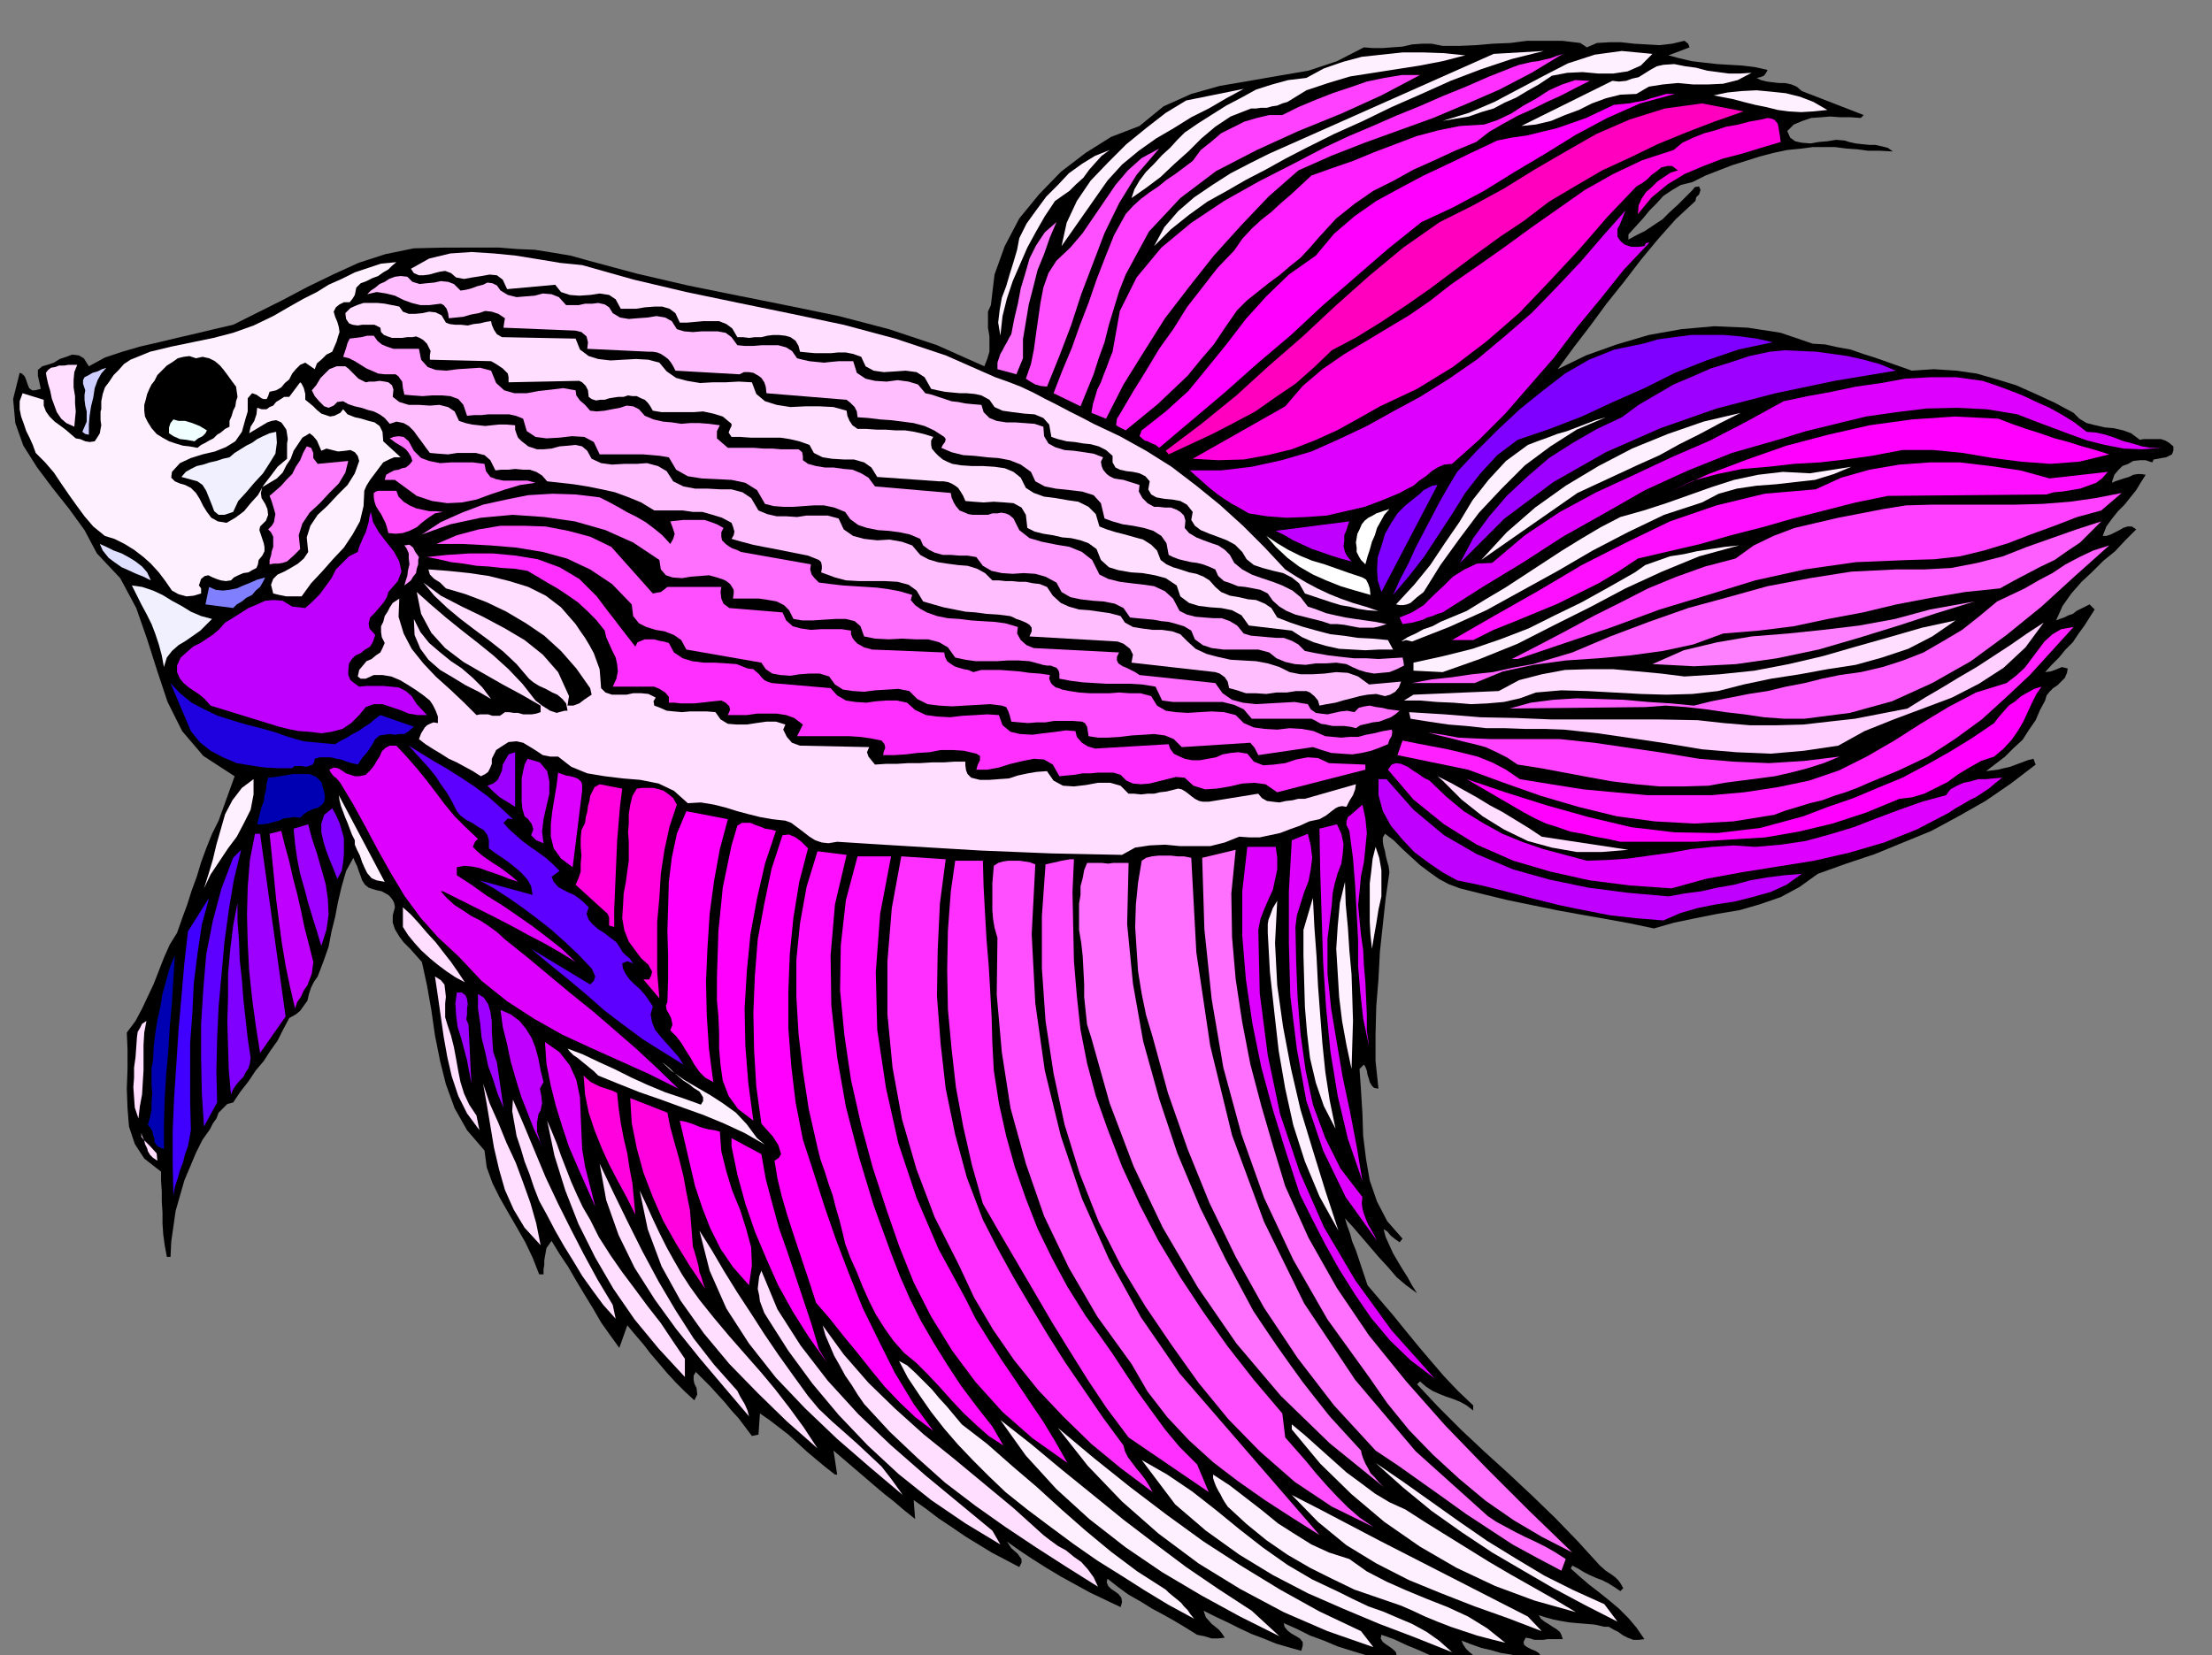 <svg xmlns="http://www.w3.org/2000/svg" height="367.208" width="490.614" version="1.0"><rect width="100%" height="100%" fill="#808080" stroke="none"/><path d="M306.393 362.688l-.161.807.484.808.647.485.97.646.646.485.646.646.162.808-.162 1.292-3.393-.808-3.232-.646-3.232-.97-3.07-.969-3.071-1.292-3.07-1.13-2.91-1.455-2.908-1.292.161.807.647.808.808.646 1.131.647.808.484.646.808v.808l-.323 1.13-2.909-.807-2.747-.808-2.747-1.13-2.586-.97-2.747-1.292-2.585-1.293-2.748-1.292-2.585-1.293.485 1.454 1.293 1.454.808.646.807.647.647.807.646.97-1.454.161h-1.454l-1.616-.484-1.616-.323-2.586-1.616-2.424-1.454-2.586-1.454-2.424-1.292-2.585-1.616-2.586-1.454-2.424-1.777-2.262-1.777-.162.808.323.807.647.647.97.646.646.485.646.807.162.97-.323 1.13-3.394-1.615-3.394-1.616-3.232-1.777-3.232-1.777-3.232-1.938-3.07-1.939-2.909-1.939-2.747-1.938.97 1.454 1.454 1.292.323.485.485.646v.808l-.485.97-3.07-1.616-3.07-1.616-2.91-1.777-2.908-1.777-3.07-2.1-2.91-1.939-2.747-2.1-2.747-1.939.323 4.2-2.424-1.938-2.262-1.939-2.262-1.777-2.101-1.777-2.263-1.939-2.262-1.938-2.262-1.939-2.263-1.938.808 5.33h-.485l-2.262-1.776-1.94-1.616-2.1-1.777-1.94-1.777-2.1-1.939-2.1-1.615-2.102-1.616-2.1-1.454-.324 4.685-1.454.323-1.454-1.938-1.455-1.939-1.616-1.777-1.454-1.777-1.778-1.939-1.454-1.615-1.778-1.777-1.454-1.454-.485.808v.969l.162.808.484.969.162 1.454-.646 1.292-2.101-1.938-1.94-1.939-1.939-2.1-1.777-2.1-1.94-2.262-1.615-2.1-1.94-2.262-1.616-1.939-1.777 5.008-2.101-2.907-1.94-2.747-1.777-3.07-1.777-2.907-1.94-3.231-1.777-3.07-1.94-2.908-1.777-2.908-1.131 1.616-.323 1.777-.162.97v.968l-.162.97v1.13h-.97l-1.454-3.715-1.616-3.393-1.939-3.392-1.777-3.07-1.94-3.393-1.616-3.23-1.292-3.555-.485-3.716-3.879-4.523-2.747-4.847-1.939-5.33-1.293-5.17-1.13-5.655-.809-5.654-.97-5.493-1.13-5.17-1.294-1.454-1.292-1.454-1.455-1.454-.97-1.292-.969-1.616-.485-1.454v-1.615l.485-1.777-.161-.97-.324-.646-.484-.646-.485-.485-1.455-.808-1.454-.323-1.454-.484-.808-.647-.647-.969-.323-.97-.485-1.292-.323-.969-.485-.97-.323-.807-1.616 2.908-.97 3.393-.808 3.392-.646 3.393-.808 3.23-.646 3.394-1.132 3.23-1.292 3.393-.808 1.131-.647 1.293-.485 1.453-.323 1.454-.808 1.131-.808 1.131-.97.808-1.454.808-1.293 2.423-1.292 2.585-1.616 2.262-1.455 2.261-1.777 2.1-1.616 2.424-1.778 2.262-1.616 2.423-1.293.323-.97.97-.97.969-.484 1.292-.808 1.131-.646 1.292-.808 1.131-.808 1.131-1.455 2.908-1.292 3.07-1.293 3.07-.97 3.392-.97 3.392-.484 3.393-.485 3.393-.162 3.392h-.808l-.484-2.585-.324-2.423-.161-2.423v-2.423l-.162-2.424v-2.262l-.161-2.261v-2.1l-3.717-2.908-2.101-3.231-1.293-3.878-.323-4.039-.162-4.362.162-4.361v-4.362l-.162-3.716 1.94-2.585 1.454-2.746 1.293-2.747 1.293-2.746 1.13-2.908 1.132-2.908 1.293-2.908 1.616-2.585 1.131-3.231 1.131-3.07.97-3.07 1.131-3.069.97-3.23 1.13-3.07 1.294-3.231 1.454-2.908 3.555-9.855-6.949-4.523L40.4 162.2l-3.232-6.462-2.262-6.786-2.263-7.108-2.424-6.947-3.555-6.624-5.171-5.492-2.747-5.17-3.394-4.685-3.717-4.685-3.393-4.524-3.07-4.846-1.778-5.008-.485-5.332 1.454-5.816.485.162.646.646.324.808.323.97.323.807.646.485h.647l1.293-.323-.324-1.454-.323-1.454v-1.293l.97-.808 1.131-.323 1.454-.484 1.293-.808 1.455-.485 1.292-.484 1.455.161 1.131.646 1.131 1.777 3.555-1.938 3.879-1.293 3.878-1.13 4.202-.97 4.04-.97 4.201-.969 4.04-.969 4.202-.97 5.494-2.746 5.495-2.746 5.494-2.908 5.656-2.746 5.656-2.585 5.98-1.939 6.302-1.292 6.787-.162H110.696l4.04.323 3.878.162 4.04.646 3.879.646 4.04 1.131 10.827 2.908 11.15 2.585 11.15 2.262 11.313 2.261L186 70.114l11.15 2.908 10.666 3.554 10.504 4.685.647-1.615.485-1.616v-3.392l-.324-1.939v-3.554l.647-1.454.808-6.785 2.262-6.3 3.232-6.14 4.363-5.331 4.848-5.008 5.495-4.2 5.656-3.555 6.302-2.423 5.333-4.362 6.14-2.747 6.303-1.777 6.626-1.13 6.464-1.131 6.625-1.131 6.303-2.1 5.979-3.07 1.94.162h2.261l2.101-.162 2.263-.162 2.1-.484 2.263-.162h2.1l2.425.485h3.716l3.717-.162 3.717-.323 3.878-.161 3.717-.485h7.757l4.04.485 1.454.969 2.263-.97 2.747-.16h2.586l2.908.322 2.748.162 2.908.161 2.748-.323 2.747-.646.808.646.323.808-4.686 1.777 2.424.646 2.747.646 2.747.324 2.909.323 2.747.161 2.747.162 2.747.323 2.91.646-.324.646-.485.647-.808.323-.808.161.97.485 1.293.323 1.292.162 1.455.161h1.293l1.454.323 1.131.485 1.131.97 13.736 5.33-.646.647-2.262-.162H408.2l-2.262-.161-1.94.161-2.262.162-1.94.646-1.938.808-1.455 1.454.647 1.454 1.13.807 1.455.323 1.94.162 1.777-.323 1.94-.162 1.939-.323 1.939.162.97.323 1.454.323 1.454.162 1.616.161h1.293l1.454.323 1.293.323 1.131.808-2.908-.161h-2.586l-2.424-.324-2.424-.161-2.424-.323h-5.01l-2.424.323-3.232.323-3.07.646-3.07.808-3.07.97-3.071.969-2.909 1.13-2.909 1.131-2.909 1.454-2.585.647-1.94 1.13-1.939 1.293-1.454 1.615-1.616 1.616-1.454 1.777-1.616 1.777-1.616 1.777v1.131l1.777-.97 1.94-.969 1.939-1.292 1.939-1.292 1.616-1.616 1.777-1.615 1.616-1.616 1.616-1.616.485-.646.97-.161.323.807-.323.97-.647.646-.161.808-4.363 4.039-3.879 4.362-3.878 4.685-3.717 4.846-3.878 4.847-3.556 4.846-3.716 4.847-3.556 4.847 6.303-3.07 6.787-2.423 7.11-2.1 7.272-1.293 7.272-.646 7.434.323 7.272 1.13 7.11 2.424 2.748.162 2.908.646 2.748.485 2.747.969 2.585.808 2.748.97 2.747.968 2.747.97 4.848-.323 5.01.323 4.524.646 4.525 1.292 4.202 1.293 4.363 1.938 4.201 1.94 4.202 2.26 1.293 1.293 1.616.97 1.94.484 2.1.485 1.94.161 2.1.485 1.777.646 1.94 1.454.808-.161h3.878l.97.323.808.485.97.807v.97l-.324.807-.646.323-.647.324-.97.161-.807.162-.97.161-.323.646-1.455-.484h-1.292l-1.455.161-1.13.647-1.294.484-.97.97-.807.969-.485 1.454v.323l.646-.323.97-.323.97-.323 1.13-.323.97-.485.97-.162h.808l.97.162-1.132 1.777-.97 1.615-1.292 1.616-1.293 1.616-1.454 1.454-1.293 1.615-1.293 1.777-.808 2.1h.808l.97-.323.97-.484.969-.485.808-.485.97-.323h.97l.969.646-2.424 2.424-2.263 2.423-2.585 2.1-2.424 2.423-2.424 2.262-2.263 2.585-1.939 2.746-1.454 3.232.808-.324.97-.323.969-.484.97-.323.807-.647.97-.484.97-.485.97-.485 1.13 1.131-1.13 1.777-1.132 1.777-1.293 1.778-1.293 1.938-1.616 1.616-1.454 1.777-1.616 1.615-1.454 1.616 1.292-.162 1.293-.484 1.131-.485 1.293.323-.161.97-.485 1.13-.808.808-.808.808-.97.646-.808.808-.646.808-.323 1.13-1.132 2.1-.97 2.262-1.454 2.1-1.454 2.262-1.94 1.777-1.938 1.94-2.101 1.615-2.1 1.615 1.292-.161 1.293-.162 1.292-.323 1.455-.323 1.293-.485 1.292-.485 1.293-.484 1.293-.323.485 1.292-5.495 4.2-5.655 3.878-5.98 3.392-5.979 3.232-6.302 2.584-6.303 2.585-6.302 2.1-6.302 2.262-4.04 2.908-4.202 2.262-4.686 1.615-4.525 1.293-4.848.808-4.848.969-4.687.97-4.524 1.292-5.333-1.131-5.333-.97-5.494-.969-5.333-.97-5.495-1.13-5.494-1.13-5.333-1.293-5.171-1.293-2.586-.97-2.1-1.13-2.263-1.615-1.939-1.454-1.94-1.778-1.938-1.777-1.94-1.938-1.939-1.454-.485.807v.97l.162.97.323 1.13.162.97.323 1.292.323 1.13.162 1.293-.808 5.654-.647 5.978-.646 5.977-.323 6.14-.485 5.977-.162 6.139v5.977l.647 6.14-.97-.162-.485-.485-.484-.808-.162-.646-.323-.97-.162-.968-.323-.808-.323-.485-.97.97.323 4.685.324 5.17.161 5.007.647 5.17.808 4.685 1.616 4.685 2.262 4.362 3.394 3.877-.647.808-1.13-.808-.809-.646-.808-.97-.808-.484.485 1.777.808 1.777.808 1.778 1.131 1.938.97 1.616 1.13 1.777.97 1.777 1.132 1.777-2.424-1.777-2.101-1.777-1.94-2.262-1.939-2.1-1.939-2.262-1.939-2.262-1.94-2.261-1.777-1.939.485 1.616.646 1.777.485 1.777.808 1.938.647 1.939.646 1.939.646 1.938.647 1.939 2.747 3.231 2.909 3.393 2.747 3.392 2.909 3.554 2.747 3.231 2.909 3.393 3.07 3.231 3.394 3.231v1.131l-1.455-1.13-1.454-.809-1.616-.646-1.454-.484-1.616-.647-1.455-.646-1.454-.97-1.293-1.13-.646.646 4.686 5.008 5.171 5.17 5.171 4.847 5.333 4.846 5.171 4.847 5.172 5.008 4.848 5.008 5.01 5.493 1.292 1.13 1.454.97.647.485.646.646.485.646.646 1.131-.646.646-1.454-.969-1.293-.808-1.293-.646-1.293-.485-1.454-.646-1.293-.646-1.293-.808-1.293-.646-.323.646 1.778 1.616 2.262 1.938 2.101 1.616 2.424 1.939 2.1 1.777 2.102 2.1 1.777 2.1 1.778 2.585-1.293.161h-1.131l-1.293-.484-.97-.485-1.13-.808-.97-.484-1.132-.647h-.97l-2.1-.484-1.94-.162-1.938-.161-1.778-.162-1.94-.323-1.615-.323-1.778-.485-1.454-.484.485.807.808.647.808.484.97.646.807.485.808.646.323.647.324.969H343.238l-.97.161h-1.939l-.97-.323-.969-.161-.485.97.162.645.646.485.97.485.808.323.808.484.323.485.323 1.13-2.424-.484-2.1-.323-2.425-.484-2.1-.324-2.263-.646-2.1-.484-2.263-.808-2.1-.808.322.808.647.97.646.645.97.808.646.646.808.808.485.97.485 1.13-3.232-.484-2.909-.808-2.909-1.131-2.585-.97-2.91-1.292-2.746-1.13-2.748-1.293-2.747-.97z" fill-rule="evenodd"/><path d="M260.66 333.77l-7.433-9.855 5.656 3.23 5.494 3.717 5.171 4.038 5.333 4.362 5.171 4.04 5.495 3.876 5.494 3.231 6.141 2.908 2.909 1.454 3.393 1.616 3.232 1.13 3.394 1.455 3.07 1.292 3.232 1.777 2.748 1.939 2.908 2.585-8.08-3.231-8.08-3.07-8.08-3.392-7.756-3.393-7.757-4.039-7.434-4.523-7.433-5.332-6.787-5.816z" fill="#fff0ff" fill-rule="evenodd"/><path d="M234.643 316.806l7.918 6.624 8.08 6.462 8.08 6.14 8.242 5.977 8.241 5.331 8.727 5.331 8.726 4.847 9.211 4.362 2.748 3.554-10.181-3.554-9.696-4.2-9.696-5.17-9.211-5.655-8.888-6.623-8.08-7.109-7.595-7.916-6.626-8.4zM310.756 356.225l-5.17-1.777-5.172-1.777-5.01-2.423-4.848-2.423-5.01-2.908-4.686-3.231-4.363-3.555-4.201-3.877-.647-.97-.485-.807-.484-.97-.485-.807-.485-.97-.323-.807-.323-.97v-.807l3.716 2.423 3.556 2.747 3.555 2.746 3.555 2.908 3.555 2.262 3.879 2.423 3.878 1.777 4.525 1.454 3.878 2.746 4.363 2.262 4.364 1.939 4.686 1.938 4.525 1.778 4.525 2.1 4.201 2.585 4.04 3.23-3.232-.807-3.07-.808-2.909-.97-2.909-.969-2.909-1.13-2.747-1.131-2.747-1.293-2.586-1.13zM286.516 331.67l6.303 3.23 6.464 3.393 6.464 3.393 6.625 3.392 6.626 3.393 6.626 3.392 6.625 3.393 6.626 3.393 3.07 3.23-7.595-2.907-7.272-2.585-7.434-2.908-7.11-2.908-7.272-3.716-6.626-4.039-6.302-5.17-5.818-5.977zM221.877 315.03l6.787 5.33 6.787 5.655 6.787 5.493 6.949 5.654 6.787 5.17 7.11 5.331 7.11 4.847 7.434 4.846 6.141 5.655-8.726-4.362-8.565-4.685-8.726-5.17-8.08-5.493-8.08-6.3-7.272-6.624-6.787-7.432-5.656-7.916zM305.1 324.56l6.141 4.201 6.141 4.362 6.14 4.362 6.303 4.362 6.303 3.877 6.464 3.878 6.464 3.23 6.787 3.07 2.909 3.878-7.272-3.716-6.95-3.716-6.948-4.039-6.626-3.877-6.787-4.523-6.625-4.686-6.303-5.17-6.14-5.492zM286.516 317.13v-1.131l2.91 2.423 3.07 2.746 3.07 2.747 3.07 2.746 3.07 2.262 3.233 2.423 3.232 1.939 3.555 1.615 4.525 2.908 4.686 2.908 4.687 2.908 4.686 2.908 4.686 2.747 4.848 2.746 4.848 2.746 4.848 2.908-9.21-2.584-8.727-3.232-8.565-4.038-8.08-4.685-7.918-5.493-7.272-6.14-6.95-6.785-6.302-7.593zM223.008 331.023l-3.717-3.554-3.394-3.393-3.393-3.554-3.07-3.554-2.91-3.716-2.585-3.716-2.586-3.877-1.939-3.716 1.778.97 1.777 1.615 1.778 1.777 1.94 1.939 1.615 1.939 1.778 1.938 1.616 1.939 1.616 1.939 5.656 4.362 5.494 4.846 5.495 4.685 5.494 5.008 5.333 4.685 5.656 4.685 5.817 4.362 6.303 4.04.646.645.97.808.808.646.97.808.646.808.808.808.646.97.808.968-5.656-3.07-5.333-3.23-5.332-3.393-5.172-3.23-5.332-3.717-5.01-3.715-5.171-3.878-4.848-3.877z" fill="#fff0ff" fill-rule="evenodd"/><path d="M191.657 311.475l-1.454-2.1-1.293-2.1-1.454-2.1-1.131-2.1-1.293-2.262-.97-2.262-.97-2.262-.646-2.262 4.687 6.462 5.494 6.301 5.818 5.654 6.464 5.816 6.625 5.332 6.626 5.492 6.625 5.493 6.626 5.978 1.454 1.13 1.778 1.293 1.778.97 1.777 1.453 1.616 1.131 1.455 1.616 1.292 1.777.97 2.1-6.949-4.362-6.787-4.362-6.787-4.523-6.626-4.685-6.787-5.17-6.14-5.493-6.142-5.816-5.656-6.139z" fill="#ffdeff" fill-rule="evenodd"/><path d="M305.1 321.815l-9.21-10.017-8.08-10.5-7.434-11.148-6.303-11.309-5.817-11.955-4.848-11.955-4.363-12.44-3.394-12.439-1.454-4.846-.97-4.685-.808-5.009-.323-4.846-.323-5.008.161-5.009.485-4.846.808-4.847.97-.646 1.292-.323 1.455-.162h2.747l1.454.162h1.455l1.616.323 1.13 21.002 3.071 20.679 4.848 19.87 7.11 19.226 8.889 18.094 11.312 16.963 13.412 15.832 15.999 14.378 1.939 1.293 2.1 1.13 2.102 1.132 2.262 1.13 2.1.97 2.263 1.13 2.263 1.293 2.262 1.454-.97 2.585-5.494-2.908-5.333-2.908-5.171-3.393-5.171-3.392-5.171-3.716-5.01-3.554-5.01-3.554-4.848-3.231z" fill="#ff70ff" fill-rule="evenodd"/><path d="M303.646 305.498l-9.211-12.763-7.595-13.247-6.464-13.733-5.01-14.055-4.04-14.863-2.586-15.186-1.615-15.509-.485-15.832 7.433-1.777-.97 9.693.162 9.693.808 9.37 1.455 9.532 1.777 9.209 2.424 9.208 2.586 8.886 2.747 9.047 5.171 11.47 6.303 11.147 7.11 10.501 8.242 10.178 8.564 9.693 9.212 9.532 9.372 9.37 9.696 9.37-6.625-3.393-6.303-3.715-6.302-4.362-5.818-4.847-5.817-5.331-5.333-5.493-4.848-5.977-4.04-5.816z" fill="#ff70ff" fill-rule="evenodd"/><path d="M170.326 292.573l-.808-1.292-.485-1.293-.484-1.292-.162-1.292-.323-1.454.161-1.454.162-1.293.485-1.292 3.555 8.562 5.171 8.078 5.98 7.754 6.787 7.432 7.11 6.785 7.757 6.785 7.433 6.14 7.434 6.138 1.778 3.07-7.757-4.685-7.595-5.17-7.272-5.816-6.788-6.3-6.464-6.786-5.817-6.946-5.333-7.27-4.525-7.109z" fill="#ffdeff" fill-rule="evenodd"/><path d="M250.965 302.59l-7.596-10.501-6.302-10.824-5.494-11.47-4.04-11.633-3.394-12.278-1.94-12.44-1.13-12.762.161-12.601-.646-2.262-.323-1.939-.162-1.938v-5.978l.162-1.938.161-1.939.97-.646 1.131-.323 1.131-.162h2.424l1.131.162 1.132.161 1.292.485-.808 15.51.808 15.347 2.101 14.863 3.555 14.54 4.687 13.893 5.979 13.409 7.11 12.924 8.565 12.44 31.027 35.865-6.14-3.878-5.98-3.877-5.979-4.2-5.494-4.2-5.333-4.847-4.848-5.17-4.363-5.654-3.555-6.14z" fill="#ff4fff" fill-rule="evenodd"/><path d="M248.864 281.265l-5.171-10.178-4.202-10.663-3.394-10.985-2.424-11.31-1.777-11.631-.808-11.632v-11.632l.808-11.47 1.454-.323 1.455-.323.646-.162.97-.161.808-.162h.97l-.324 7.27.162 7.755.161 7.593.647 7.754.808 7.432 1.454 7.431 1.94 7.27 2.585 7.27 3.232 8.4 3.878 8.401 4.202 8.078 4.848 8.078 5.01 7.593 5.494 7.754 5.817 7.432 6.303 7.431.646 5.332 2.262 2.584 2.424 2.747 2.101 2.585 2.424 2.746 2.263 2.423 2.424 2.424 2.585 2.261 3.07 2.1-9.21-4.523-8.242-5.493-7.757-6.785-6.949-7.108-6.625-8.078-5.98-8.4-5.817-8.563-5.171-8.562z" fill="#ff4fff" fill-rule="evenodd"/><path d="M250.318 318.907l-4.848-6.463-4.201-6.3-4.04-6.462-3.879-6.3-3.878-6.625-3.879-6.623-3.878-6.624-3.717-6.462-2.424-8.562-1.939-8.563-1.616-8.724-.97-8.562-.808-8.724-.161-8.724.161-8.724.647-8.724.97-6.785h6.14l.162 5.816.323 5.978.323 5.654.485 5.816.323 5.493.323 5.816.162 5.816.323 6.139 1.131 7.27 1.616 7.27 1.94 6.946 2.424 6.947 2.585 6.624 3.232 6.623 3.394 6.301 4.04 6.462 2.909 4.039 3.07 4.362 2.747 4.2 2.909 4.362 2.909 4.04 3.07 4.2 3.232 3.877 3.879 3.877 2.585 6.14-17.776-12.117z" fill="#ff30ff" fill-rule="evenodd"/><path d="M212.665 280.618l-5.332-10.5-4.04-10.663-3.232-11.147-2.101-11.47-1.131-11.794v-11.793l.97-11.794 2.1-11.47 9.858.646-1.293 9.855-.485 10.34-.162 10.177.808 10.501 1.132 10.016 2.1 10.178 2.586 9.532 3.555 9.37 3.232 6.3 3.555 6.463 3.717 6.3 3.879 6.463 3.878 6.139 4.202 6.139 4.201 6.139 4.525 6.139.323 1.292.647 1.293.97 1.292.969 1.292.97 1.131.969 1.293.808 1.292.808 1.454-7.11-5.331-6.464-5.331-6.141-5.978-5.656-5.977-5.333-6.624-4.686-6.785-4.202-7.109-3.394-7.27z" fill="#ff30ff" fill-rule="evenodd"/><path d="M242.077 230.375l-.97-3.07-.323-3.069-.323-3.07v-2.907l-.162-3.07-.162-3.07-.323-2.907-.485-2.908v-5.817l.324-1.938v-1.938l.484-1.778.324-1.777.646-1.615h3.231l1.455.161 1.132-.161h3.393l-.323 13.57 1.293 13.248 2.262 12.762 3.555 12.763 4.04 12.117 5.01 11.955 5.656 11.47 6.14 11.47 2.586 3.878 2.747 4.038 2.748 3.878 2.908 4.038 2.91 3.716 3.07 3.878 3.393 3.715 3.555 3.878.162.807.323.97.485 1.13.646 1.131.485.97.97.969.808.97 1.131 1.13-11.958-9.693-10.828-10.501-9.857-11.632-8.565-12.44-7.757-13.247-6.464-13.57-5.332-14.055-4.04-14.379z" fill="#ff70ff" fill-rule="evenodd"/><path d="M155.136 273.025l2.747 4.362 2.747 4.685 2.909 4.685 3.07 4.685 2.91 4.524 3.07 4.523 3.232 4.524 3.393 4.685 2.424 2.908 2.909 2.746 2.747 2.424 2.909 2.585 2.586 2.423 2.747 2.585 2.262 2.908 2.424 3.392-7.272-6.139-7.272-6.3-7.11-6.786-6.464-6.785-5.98-7.593-5.009-7.754-3.717-8.401-2.262-8.886z" fill="#ffdeff" fill-rule="evenodd"/><path d="M196.667 268.502l-3.07-9.37-2.586-9.532-2.262-10.016-1.455-9.855-.97-10.016.162-10.017 1.131-10.016 2.586-9.693h7.434l-2.424 12.763-.97 12.924.323 12.763 1.94 12.924 2.747 12.278 4.04 12.116 4.848 11.31 5.979 10.985 2.262 4.523 2.909 4.685 2.909 4.524 3.07 4.523 2.909 4.362 3.07 4.524 2.748 4.523 2.747 4.847-7.757-5.493-6.626-5.816-5.979-6.624-5.171-6.946-4.686-7.593-3.879-7.593-3.232-8.078-2.747-7.916z" fill="#ff0fff" fill-rule="evenodd"/><path d="M200.545 300.166l-2.424-2.746-1.939-2.746-1.939-3.07-1.454-2.908-1.455-3.231-1.293-3.231-1.454-3.231-1.131-3.07-.647-2.746-.646-2.585-.808-2.746-.646-2.585-.97-2.747-.808-2.584-.97-2.747-.646-2.585-1.94-8.562-1.292-8.4-.97-8.24-.484-8.24v-8.239l.808-8.077 1.454-8.078 2.424-7.916 6.464.808-2.586 10.985-.97 11.31.162 11.146 1.293 11.47 1.94 10.986 2.908 11.147 3.232 10.663 3.879 10.663 1.939 5.008 2.262 5.17 2.424 4.846 2.909 5.008 2.909 4.685 3.07 4.685 3.394 4.524 3.555 4.523 2.424 4.2-3.232-2.1-2.747-2.423-2.909-2.746-2.586-2.747-2.585-2.908-2.586-2.746-2.747-2.746-2.586-2.1z" fill="#ff0fff" fill-rule="evenodd"/><path d="M141.885 264.14l1.454 3.07 1.454 3.23 1.455 3.07 1.616 3.231 1.616 2.908 1.777 3.07 1.778 2.746 2.1 2.908 3.233 4.039 3.393 4.039 3.394 3.877 3.555 4.039 3.232 3.877 3.232 4.2 3.07 4.2 3.071 4.686-6.787-5.978-6.464-6.3-6.303-6.462-5.656-6.786-5.17-7.27-4.202-7.592-3.07-8.24-1.778-8.562z" fill="#ffdeff" fill-rule="evenodd"/><path d="M180.992 289.02l-1.293-4.04-1.293-3.877-1.293-3.877-1.292-3.878-1.293-4.038-1.131-3.878-.97-4.038-.646-3.878.97-.646.484-.808-.323-1.13-.323-.97-.647-.97-.485-.807-1.454-1.616-1.131-1.292-1.131-8.24-.485-8.077-.162-8.24.323-8.077.647-8.239 1.454-7.916 1.616-7.755 2.424-7.431 1.455-.162 1.454.647 1.293.969 1.454 1.454-1.939 7.431-1.293 7.916-.808 8.078-.323 8.24v8.239l.646 8.4.97 8.078 1.616 8.24 2.424 7.43 2.424 7.594 2.586 7.431 2.908 7.593 2.91 7.27 3.554 7.27 3.556 7.108 4.201 6.947 4.363 5.978-4.04-3.07-3.393-3.231-3.394-3.554-2.909-3.554-3.07-3.878-3.07-3.715-3.07-3.878-3.071-3.554z" fill="#f0f" fill-rule="evenodd"/><path d="M132.997 258.162l3.07 6.463 3.232 6.623 3.232 6.462 3.555 6.624 3.717 6.3 4.04 6.301 4.525 5.816 5.171 5.816.646 1.293.97 1.615.646 1.454.324 1.293-5.495-6.463-5.333-6.3-5.332-6.624-4.687-6.462-4.525-7.108-3.555-7.27-2.747-7.755-1.454-8.078z" fill="#ffdeff" fill-rule="evenodd"/><path d="M288.294 264.948l-3.07-9.37-2.91-9.37-2.585-9.532-1.939-9.532-1.454-9.855-.808-9.693v-9.855l1.13-9.854h6.303l.323 2.423v2.585l-.484 2.262-.485 2.261-.97 2.1-.97 2.262-.807 2.1-.485 2.424.323 14.055 1.778 13.732 2.747 13.086 4.363 12.924 5.333 12.117 6.949 11.793 8.08 11.147 9.534 10.663-5.333-4.04-4.525-4.361-4.201-5.008-3.555-5.17-3.556-5.654-3.07-5.493-2.909-5.654-2.747-5.493z" fill="#de00ff" fill-rule="evenodd"/><path d="M121.361 248.63l.97 2.263 1.131 2.746.97 2.746 1.131 2.908 1.131 2.908 1.293 2.908 1.293 2.747 1.616 2.746 1.94 3.877 2.585 4.04 2.585 3.715 2.909 3.877 2.747 3.716 2.909 3.716 2.586 3.877 2.747 4.039v4.039l-5.818-6.301-5.333-6.462-4.686-6.785-4.04-6.947-3.717-7.432-2.909-7.431-2.424-7.755-1.616-7.754z" fill="#ffdeff" fill-rule="evenodd"/><path d="M162.246 254.285v-1.777l6.626 3.554.97 5.493 1.454 5.493 1.454 5.331 1.94 5.493 1.777 5.331 1.778 5.332 1.777 5.33 1.616 5.494 1.778 2.908-4.04-5.655-3.555-5.654-3.232-5.816-2.586-5.816-2.586-6.14-2.1-6.138-1.778-6.462-1.293-6.3z" fill="#f0f" fill-rule="evenodd"/><path d="M119.584 266.402l-1.131-2.908-.97-2.908-1.131-2.908-.808-2.747-.97-2.908-.485-2.746-.484-2.746.161-2.585 2.424 5.654 2.424 5.816 2.424 5.816 2.747 5.816 2.748 5.493 2.908 5.654 3.07 5.654 3.394 5.655.647 3.07-2.747-3.07-2.263-3.07-2.424-3.392-1.939-3.231-2.1-3.393-1.94-3.393-1.778-3.392-1.777-3.231z" fill="#ffdeff" fill-rule="evenodd"/><path d="M139.784 243.623l8.241 3.23.647 3.232.97 3.554.969 3.393.97 3.877.646 3.554.808 4.039.323 3.877.323 4.2.324.97.323 1.13.323 1.132.323 1.292.162 1.13.485 1.293.323 1.131.485 1.293-3.394-5.008-3.07-5.009-2.91-5.17-2.262-5.17-2.1-5.492-1.455-5.331-1.131-5.655-.323-5.492z" fill="#ff00de" fill-rule="evenodd"/><path d="M150.773 248.63l.97.162 1.13.323.97.324 1.131.484.97.323 1.293.323 1.13.162 1.294.323.323 4.362 1.131 4.524 1.293 4.2 1.777 4.362 1.293 4.039 1.131 4.2.162 4.039-.646 4.362-3.556-4.039-2.747-4.039-2.262-4.523-1.778-4.524-1.616-4.846-1.131-4.847-1.131-4.847-1.131-4.846z" fill="#f0f" fill-rule="evenodd"/><path d="M286.516 186.433l3.556-1.454.646 2.585.323 2.746-.323 2.585-.485 2.585-.97 2.423-.807 2.585-.808 2.585-.324 2.585.162 7.754.323 8.078.647 7.916 1.13 8.078 1.617 7.593 2.747 7.431 3.394 6.785 4.848 6.3-.162 1.293.162 1.293.323 1.13.485 1.293.484 1.131.647 1.13.646 1.132.647 1.292-6.95-9.693-5.009-10.34-3.717-10.985-2.1-11.47-1.455-11.794-.323-11.632v-11.632l.646-11.308z" fill="#de00ff" fill-rule="evenodd"/><path d="M281.184 206.95v-1.939l.161-.969.323-.808.647-1.777.97-1.615-.485 9.37.484 9.37 1.293 9.208 1.778 9.37 2.1 9.048 2.748 9.047 2.747 8.885 2.909 8.885-4.202-7.593-3.232-7.754-2.585-8.078-1.778-8.078-1.454-8.4-.97-8.563-.97-8.885-.484-8.724z" fill="#fff0ff" fill-rule="evenodd"/><path d="M107.14 240.392l1.455 4.362 1.94 4.361 1.777 4.362 2.1 4.524 1.617 4.362 1.616 4.523 1.292 4.524.97 4.846-3.555-3.877-2.424-4.039-1.94-4.362-1.292-4.523-1.131-4.847-.808-4.846-.808-4.847-.808-4.523z" fill="#ffdeff" fill-rule="evenodd"/><path d="M129.441 238.614l.647.647.97.807.97.485.969.485.97.323.969.323.97.323.969.485.323 3.23.485 3.393.646 3.393.808 3.393.485 3.23.647 3.393.323 3.393.323 3.554-1.94-3.877-1.938-3.554-1.94-3.716-1.616-3.554-1.616-4.039-1.292-3.877-.808-4.04-.324-4.2z" fill="#ff00de" fill-rule="evenodd"/><path d="M120.877 231.183l3.232 2.262 2.262 2.908 1.454 3.23.808 3.878.162 3.877.162 3.878.161 3.715.647 3.878 2.262 8.885-1.94-4.362-1.938-4.362-1.94-4.523-1.454-4.362-1.454-4.685-1.132-4.524-.97-4.846-.322-4.847zM292.657 183.848l3.879-.97.97 2.1.484 2.262-.162 2.1-.323 2.262-.808 2.1-.646 2.262-.485 2.262-.162 2.423-.97 7.593v7.755l.809 7.755 1.293 7.754 1.292 7.593 1.616 7.593 1.455 7.593 1.293 7.755-3.232-9.37-2.263-9.532-1.616-9.855-.97-9.855-.646-10.016-.323-10.016-.323-10.016-.162-9.532z" fill="#de00ff" fill-rule="evenodd"/><path d="M41.693 206.627l4.686-7.432-1.616 5.978-.97 6.462-.807 6.462-.324 6.785-.484 6.463v13.085l.161 6.301-.323 1.777-.323 1.777-.647 1.777-.484 1.939-.647 1.615-.485 1.778-.646 1.938-.323 1.939-.162-7.109v-7.27l.323-7.43.485-7.27.485-7.594.646-7.431.647-7.432.808-7.108z" fill="#4000ff" fill-rule="evenodd"/><path d="M31.35 251.377v.808l.647.808.646.646.808.808 1.293 1.454.162 1.615-.97-.646-.646-.646-.485-.808-.162-.646-.485-.97-.161-.807-.485-.97-.162-.646z" fill="#ffdeff" fill-rule="evenodd"/><path d="M132.673 238.614l-.97-.969-.807-.646-.97-.808-.808-.646-.97-.808-.969-.646-.808-.808-.485-.646 3.394 1.292 3.393 1.616 3.556 1.616 3.878 1.938 3.555 1.616 3.879 1.615 3.878 1.293 4.04 1.454.485-.808v-.808l-.485-.808-.323-.484-1.293-.808-.97-.808-1.292-.808-.97-.807-1.131-.97-.97-.969-.97-.808-.646-.484 2.101 1.938 2.747 1.939 2.747 1.615 3.07 1.777 2.748 1.778 2.909 2.1 2.424 2.585 2.262 3.07 1.778 1.453-4.525-2.585-4.525-2.1-4.686-1.939-4.525-1.615-4.848-1.777-4.686-1.616-4.848-1.938-4.364-1.778z" fill="#fff0ff" fill-rule="evenodd"/><path d="M111.02 224.075l2.261.969 1.94 1.454 1.454 1.777 1.293 2.1.808 2.1.646 2.424.485 2.585.646 2.584-.808 1.454.324 1.616.161 1.616-.323 1.615-.485.808-.161.97-.162.968v1.94l.323.968.323 1.131.485 1.131-1.777-3.716-1.455-3.715-1.454-3.716-1.131-3.716-1.132-3.877-.808-3.877-.97-3.878-.484-3.715z" fill="#bf00ff" fill-rule="evenodd"/><path d="M289.102 206.304l2.1-7.109.324 6.463.485 6.623.323 6.462.485 6.463.485 6.3.646 6.3.97 6.301 1.292 6.3-2.585-5.007-1.778-5.17-1.293-5.493-.646-5.493-.485-5.816-.161-5.654-.162-5.816v-5.654z" fill="#fff0ff" fill-rule="evenodd"/><path d="M32.805 249.6l.485-1.777.323-1.615v-1.778l.161-1.777-.161-1.938v-3.716l.323-1.616.162-3.07.323-2.907.485-3.07.646-2.908.485-2.907.808-2.908.808-2.908 1.131-2.747-.323 5.17-.323 5.331-.485 5.331-.323 5.332-.485 5.33-.323 5.332-.162 5.493v5.654l-1.131-.484-.485-.323-.485-.808v-.646l-.323-.97-.162-.807-.484-.808-.485-.485z" fill="#0000b3" fill-rule="evenodd"/><path d="M96.475 216.643l1.293.808.808.97.161 1.292.162 1.454-.162 1.454v3.069l.485 1.616.808 2.423.647 2.585.484 2.585.485 2.746.485 2.423.808 2.585 1.131 2.424 1.616 2.423.647 3.231-2.748-3.716-1.939-3.877-1.454-4.362-.97-4.2-.808-4.524-.646-4.523-.647-4.524-.646-4.362z" fill="#ffdeff" fill-rule="evenodd"/><path d="M159.014 221.974v-5.17l.162-5.007.161-5.17.485-4.847.485-4.846.97-4.685.97-4.685 1.292-4.362.97-.647h1.939l1.131.485.97.323 1.13.485 1.132.161 1.293.324-2.424 7.27-1.778 7.754-1.454 7.916-.808 8.24-.485 8.239.162 8.239.646 8.239 1.131 8.4-3.393-2.584-2.101-2.908-1.293-3.393-.485-3.392-.323-3.716v-3.554l-.162-3.716-.323-3.393z" fill="#f0f" fill-rule="evenodd"/><path d="M51.712 190.31l1.778-1.777-1.616 6.624-1.132 6.785-.97 7.108-.646 7.27-.646 7.108-.323 7.109-.162 7.108.162 6.947-2.91 5.331-.484-7.431-.161-7.593v-7.755l.484-7.593.647-7.754 1.454-7.432 1.94-7.27 2.585-6.785z" fill="#5e00ff" fill-rule="evenodd"/><path d="M30.38 230.052l.162-1.13.485-.808.485-.97.97-.646-.485 2.585-.162 2.746V237.484l-.161 2.584-.162 2.747-.485 2.585-.323 2.746-.808-2.423-.162-2.262-.161-2.262.161-2.1v-2.262l.324-2.261.161-2.262.162-2.262z" fill="#ffdeff" fill-rule="evenodd"/><path d="M106.01 220.52l1.292.808.97 1.454.485 1.616.323 2.262v2.1l.161 2.423.162 2.262.808 2.262 1.454 10.016-1.292-3.07-.97-3.07-1.131-3.069-.647-3.07-.808-3.23-.323-3.231-.485-3.231v-3.232z" fill="#9e00ff" fill-rule="evenodd"/><path d="M101.808 212.281l-4.687-4.362-3.878-4.362-3.555-4.846-2.909-4.847-2.909-5.17-2.747-5.17-2.747-5.007-2.909-4.847-.808-.97-.646-.484-.647-.808-.323-.646.97-.485.97.162.807.485.97.646.97.323.97.323h.969l1.454-.323.97-.97.808-.969.646-1.13.647-.97.484-1.13.808-.809.97-.484h1.454l2.263 2.423 2.262 2.585 2.1 2.585 2.102 2.746 1.939 2.585 2.262 2.746 2.424 2.424 2.747 2.585-.646.646-.485 1.13.97.97 1.131.97 1.131.807 1.455.97 1.292.807 1.293.97 1.293.969 1.454 1.292-1.939-.646-1.616-.646-1.777-.646-1.455-.485-1.777-.646-1.616-.323-1.778-.162-1.616.323v1.777l3.232 2.1 3.394 2.424 3.393 2.1 3.555 2.423 3.232 2.262 3.394 2.585 3.07 2.423 3.07 2.908-3.393-2.1-3.393-1.939-3.717-1.938-3.555-1.939-4.04-2.1-3.879-1.939-3.878-1.938-3.555-1.778h-.485l1.293 1.454 1.777 1.616 1.778 1.13 1.94 1.293 1.938.97 1.94 1.292 1.777 1.292 1.778 1.616 4.848 3.877 4.848 4.04 4.848 4.038 5.01 4.039 4.686 4.039 4.848 4.2 4.686 4.362 4.686 4.523-6.464-3.23-6.464-2.909-6.464-2.908-6.302-2.908-6.302-3.554-5.98-3.877-5.656-4.523-5.01-5.332z" fill="#de00ff" fill-rule="evenodd"/><path d="M52.682 200.326v4.04l.323 4.2.161 4.361.485 4.362.323 4.362.485 4.362.485 4.362.646 4.362-.161 1.131-.323 1.131-.647.97-.485.969-.808.807-.808.97-.646.969-.485 1.13-.485-5.492-.161-5.331-.162-5.331.162-5.332v-5.331l.485-5.331.646-5.332.97-5.008z" fill="#8000ff" fill-rule="evenodd"/><path d="M148.672 228.598l.485-1.292-.324-1.454-.484-.97-.485-.807-.162-.97.323-.807.162-5.17v-5.17l-.162-5.331.162-5.331.162-5.655.646-5.331 1.131-5.331 2.101-5.008 9.211 1.777-1.777 6.623-1.293 7.109-.97 7.27-.485 7.593-.323 7.27.162 7.593.485 7.431.97 7.431-1.778-.969-1.293-1.292-1.131-1.616-.808-1.454-1.132-1.777-.97-1.615-1.13-1.454-1.293-1.293z" fill="#f0f" fill-rule="evenodd"/><path d="M298.313 195.641l.162 5.008.485 5.17.323 5.008.485 5.332.161 5.008.162 5.331-.162 5.331-.161 5.332-1.132-5.332-.97-5.331-.646-5.331-.323-5.332-.323-5.33.323-5.009.485-5.17 1.131-4.685z" fill="#fff0ff" fill-rule="evenodd"/><path d="M101.323 220.197h1.131l.808.647.323.807.162 1.131-.162.97v1.292l-.161 1.13.485 1.132.646 13.086-.485-2.585-.485-2.585-.646-2.423-.646-2.424-.808-2.585-.324-2.584-.161-2.585.323-2.424z" fill="#9e00ff" fill-rule="evenodd"/><path d="M117.806 210.504l13.09 7.916.808-.807.323-.97-.485-1.13-.323-.647-2.909-3.07-2.909-2.746-3.07-2.746-3.07-2.424-3.232-2.423-3.232-2.262-3.232-2.1-3.232-1.777 11.796 3.231-.323-1.938-.808-1.454-1.293-1.454-1.292-1.131-1.616-1.293-1.616-1.13-1.455-.97-1.293-.97v-1.776l-.323-1.131-.808-1.131-1.13-.646-1.455-.97-1.293-.646-1.293-.97-.808-.968-1.131-2.262-1.131-1.939-1.293-1.777-1.131-1.777-1.455-1.777-1.454-1.616-1.616-1.777-1.455-1.615 2.586 1.615 2.909 1.777 3.07 1.777 3.07 1.94 2.91 1.938 3.07 2.262 2.747 2.423 2.747 2.585-1.13-.162-.97.97 1.13 1.292 1.617 1.454 1.454 1.292 1.778 1.293 1.616 1.13 1.777 1.293 1.455 1.292 1.616 1.616-1.778 1.292.485 1.131.97 1.131 1.13.646 1.293.647 1.132.484 1.13.808.97.808 1.132 1.13-.485 1.455.485 1.292.808.97 1.292 1.13 1.293.808 1.455 1.13 1.292.97.97 1.454.323.646.808.808.808.646.808 1.131-1.293-.484-1.13.484.16 1.131.647 1.293.808 1.13 1.131 1.131 1.132.97 1.13 1.292.809 1.13.97 1.455-.485 1.777.323 1.777.646 1.616 1.293 1.615 1.293 1.454 1.293 1.454 1.292 1.454 1.132 1.777-4.687-2.908-4.363-2.746-4.363-3.231-4.04-3.07-4.04-3.554-4.04-3.393-4.202-3.392-4.04-3.393z" fill="#5e00ff" fill-rule="evenodd"/><path d="M299.283 184.333l-.647-1.293v-.808l.324-.969.646-.485 1.293-1.13 1.293-1.131.646 3.07.323 3.23-.323 3.231-.323 3.231-.647 3.07-.323 3.392-.323 3.07.323 3.393.323 3.23.485 3.393.162 3.393.323 3.716.162 3.554.161 3.554v3.554l.485 3.554-1.293-6.139-.646-5.816-.485-5.816v-5.815l-.323-5.978-.323-5.977-.485-6.14-.808-6.138z" fill="#de00ff" fill-rule="evenodd"/><path d="M56.56 184.979h1.131l5.656 40.55-5.656 8.077-.97-6.139-.807-5.977-.647-6.14-.323-6.138-.162-6.3.162-6.14.485-5.977 1.13-5.816z" fill="#9e00ff" fill-rule="evenodd"/><path d="M59.792 184.979l2.586-.646.808 3.23.97 3.555.807 3.554.97 3.716.808 3.554.808 3.877.97 3.716.969 3.877-.162 1.293-.161 1.292-.485 1.292-.485 1.293-.808 1.13-.646 1.455-.808 1.13-.485 1.455-1.131-4.847-.97-4.685-.808-4.847-.646-4.846-.647-5.008-.484-5.009-.485-4.846-.485-4.685z" fill="#bf00ff" fill-rule="evenodd"/><path d="M142.693 217.29h1.292l.485-.97.162-.808-.485-.807-.323-.647-1.616-1.454-.97-1.292-1.777-2.423-.97-2.424-.485-2.746.162-2.585.161-2.908.485-2.585.323-2.423.324-2.262v-4.2l-.162-2.1.162-1.939v-2.1l.323-2.1.485-1.94.97-1.615 1.13-.161h2.586l1.293.323.97.323 1.13.808.97.808.808 1.454-1.616 4.846-1.131 5.17-.808 5.331-.323 5.331-.485 5.332v11.147l.485 5.816-3.555-4.2z" fill="#ff00de" fill-rule="evenodd"/><path d="M89.365 205.658v-4.362l1.777 1.615 1.778 1.939 1.777 2.1 1.94 2.1 1.616 2.1 1.777 2.262 1.455 2.1 1.616 2.424-2.101-1.131-1.94-1.293-1.939-1.454-1.777-1.454-1.94-1.777-1.454-1.615-1.454-1.777-1.131-1.777z" fill="#ffdeff" fill-rule="evenodd"/><path d="M305.1 187.887l.808 2.423.485 2.746v5.816l-.646 2.908-.485 3.07-.485 2.746-.485 2.908-.323-3.07-.161-2.907V195.964l.323-2.584.323-2.908.646-2.585z" fill="#fff0ff" fill-rule="evenodd"/><path d="M323.2 195.318l-3.232-1.777-3.07-2.1-3.233-2.423-2.585-2.747-2.586-3.07-1.778-3.23-.97-3.555v-3.554h1.778l5.98 6.785 6.787 5.655 7.272 4.2 8.08 3.393 8.08 2.262 8.565 1.777 8.726 1.13 9.05.808 3.555-.646 3.717-.485 3.555-.807 3.717-.647 3.555-.969 3.717-.646 3.878-.485 3.878-.323-3.393 2.423-3.555 1.616-4.04 1.13-3.879.97-4.201.646-4.04.808-3.879 1.131-3.717 1.616-5.979-.485-5.817-.646-5.818-1.131-5.494-1.131-5.818-1.454-5.494-1.454-5.818-1.454-5.494-1.13z" fill="#bf00ff" fill-rule="evenodd"/><path d="M65.125 183.848l3.232-.97.808 3.07 1.13 3.393.97 3.392.97 3.393.485 3.393.162 3.392-.485 3.393-1.131 3.554-.97-3.231-.97-3.07-.97-3.23-.807-3.07-.97-3.393-.646-3.23-.485-3.394-.323-3.392z" fill="#9e00ff" fill-rule="evenodd"/><path d="M134.774 202.75l-7.11-6.463.646-1.454.485-1.453v-1.778l.162-1.777-.162-1.938v-1.939l.162-1.777.808-1.616.161-1.292.323-1.13.162-1.293.323-1.131.162-1.131.485-.97.484-.969 1.132-.646 5.01.97-.486 3.877-.323 3.877-.323 3.877-.162 3.878-.161 3.715-.162 3.878-.161 3.715v3.878l-1.132-.324V203.558l-.323-.808z" fill="#ff00de" fill-rule="evenodd"/><path d="M307.848 170.762l.808-1.13.97-.324 1.13.162 1.455.646 1.131.808 1.293.807 1.131.808 1.293.646 3.717 3.555 3.878 3.23 4.202 2.585 4.363 2.424 4.363 1.777 4.686 1.615 4.848 1.293 4.848 1.292 4.525-.161 4.687-.323 4.686-.647 4.686-.646 4.525-.808 4.687-.484 4.686-.323 4.848.323 5.656-.485 5.494-.808 5.333-1.454 5.333-1.615 5.01-1.939 5.17-1.939 5.01-1.777 5.333-1.454.97-1.292 1.454-.808 1.455-.646 1.616-.323 1.615-.485h1.778l1.616-.161 1.94-.162-1.455 1.131-1.293 1.13-1.454.97-1.455.97-1.616.807-1.616.97-1.454.807-1.454.97-7.11 3.715-7.273 2.908-7.757 2.262-7.756 1.777-8.08 1.293-8.08 1.292-7.919 1.454-7.595 2.1-9.211-.646-8.888-1.13-8.727-1.94-8.241-2.423-8.08-3.554-7.272-4.523-6.787-5.493-5.656-6.624z" fill="#de00ff" fill-rule="evenodd"/><path d="M56.237 172.862v3.393l-.647 3.392-1.454 2.908-1.616 3.07-1.94 2.585-1.938 2.908-1.94 2.908-1.454 3.07.97-3.07.97-3.231.807-3.393.97-3.393.97-3.392 1.615-3.07 2.101-2.746 2.586-1.939zM78.7 187.402v-.97l-.647-1.292-.485-1.292-.485-1.293-.485-1.13-.484-1.293-.485-1.292-.323-1.293-.162-1.13 10.18 19.224-1.777-.323-1.131-.485-.97-1.13-.484-.97-.647-1.454-.485-1.454-.646-1.292-.485-1.131z" fill="#fff0ff" fill-rule="evenodd"/><path d="M319.968 173.185l-1.132-.969 2.91 1.454 2.908 1.616 2.909 1.615 2.909 1.777 2.747 1.454 2.909 1.777 2.908 1.777 2.91 1.939 19.23 2.908-5.818.485h-5.656l-5.494-.97-5.333-1.454-5.333-2.585-4.686-2.908-4.687-3.715-4.201-4.2z" fill="#ffdeff" fill-rule="evenodd"/><path d="M73.69 179.324l.808 1.454.808 1.777.484 1.616.485 1.777v3.554l-.161 1.777-.324 1.939-.97 1.777-.807-2.1-.808-1.939-.808-2.1-.647-2.1-.484-2.1v-1.939l.646-1.939 1.778-1.454z" fill="#8000ff" fill-rule="evenodd"/><path d="M123.785 171.408l.808.323.97.323.97.162 1.13.323.647.323.647.646.161.647v1.292l-2.1 16.963-2.586-1.938-1.616-2.262-.647-2.585v-2.746l.324-2.908.484-2.908.485-2.908.323-2.747z" fill="#de00ff" fill-rule="evenodd"/><path d="M338.067 180.294l-12.767-7.432 8.565 2.908 9.211 2.908 9.212 2.585 9.534 2.262 9.534 1.13 9.535.162 9.534-1.13 9.535-2.586 5.494-2.1 5.656-1.938 5.333-2.262 5.494-2.262 5.171-2.746 5.172-2.908 5.01-3.07 5.009-3.392.97-1.293 1.13-1.292 1.132-1.293 1.454-.969 1.293-1.13 1.454-.809 1.455-.807 1.616-.485-1.132 1.615-.97 1.94-.969 2.1-.97 2.1-1.13 1.938-1.455 2.1-1.778 1.939-2.1 1.777-2.91.97-2.585 1.453-2.424 1.454-2.424 1.777-2.585 1.293-2.586 1.292-2.747.808-2.747.323-7.434 3.07-7.433 2.423-7.434 1.777-7.434 1.292-7.918.485-7.757.485h-16.483l-2.909-.646-2.747-.485-2.747-.646-2.747-.485-2.748-.97-2.585-.807-2.424-1.13-2.424-1.293z" fill="#f0f" fill-rule="evenodd"/><path d="M185.678 186.756l-1.939.323-1.454-.162-1.455-.484-1.293-.808-1.454-1.13-1.293-.97-1.293-.97-1.292-.484-2.91-.323-2.746-.485-2.586-.646-2.424-.646-2.586-.808-2.585-.646-2.909-.485-2.909.161-3.07-2.746-3.394-1.615-4.04-.808-3.878-.323-4.04-.485-3.879-.646-3.555-1.454-2.909-2.262h-1.777l-1.616-.323-1.455-.97-1.292-.807-1.616-.97-1.455-.323-1.777.162-1.778 1.13-.97.647-.484.97-.485.969v1.13l-.323.808-.485.97-.647.484-.97.485-1.777-1.13-1.777-.97-1.778-.97-1.778-.807-1.777-1.131-1.616-.97-1.778-1.13-1.454-1.131.485-1.293.808-1.292.484-.485.647-.323.808-.323.97.162v-1.454l-.485-1.293-.647-1.292-.646-.97-1.616-1.292-1.616-1.13-1.778-1.132-1.616-.97-1.939-.807-1.94-.323h-1.938l-1.778.808h-1.131l-.646-.485.323-1.454.808-.97.808-.968 1.13-.485.97-.808.97-.646.485-.97.485-1.13-.647-1.293-.161-1.13v-1.293l.485-.97.323-1.292.646-.97.485-.968.646-.97 1.455-.969-.162 4.039 1.131 3.716 1.778 3.392 2.585 3.231 2.748 2.908 3.232 2.908 2.908 2.747 2.91 2.908.807-.162h1.778l.97.323H110.856l.485-.323.647-.485h.97l.969.162h.97l1.13.323h1.94l.97-.162.97-.323v-1.454l-4.203-2.423-4.201-2.262-4.525-2.585-4.202-2.423-4.04-3.07-3.07-3.392-2.262-4.2-.97-4.847 3.07 2.746 3.394 2.908 3.394 2.747 3.716 2.908 3.394 2.746 3.394 3.07 3.07 3.23 2.909 3.716 1.454 1.131 1.778 1.131 1.454.485 1.778-.485h.646l-.323-1.615-.808-.97-1.131-.969-1.131-.485-1.455-.807-1.454-.647-1.293-.807-.97-.808-2.747-3.231-2.909-2.747-3.07-2.423-3.07-2.262-3.394-2.585-2.909-2.423-2.909-2.746-2.424-2.908 3.879 2.908 4.686 2.423 4.687 2.262 4.848 2.585 4.363 2.585 4.04 3.23 3.393 3.878 2.424 5.331-.161.97-.162 1.13h1.293l1.293-.484 1.293-.97 1.454-.969-.323-1.454-3.07-4.362-3.394-3.877-3.717-3.393-4.04-2.746-4.363-2.585-4.363-2.1-4.687-1.777-4.363-1.293-1.293-1.292-1.293-.808-.97-.97-.322-1.13 4.363.323 4.686.485 4.363.646 4.525 1.13 4.202 1.293 3.878 1.939 3.394 2.585 3.232 3.715.97 1.454 1.13 1.616.97 1.615.97 1.777.646 1.778.647 1.777.161 1.938.162 2.262.97.97 1.454.484h3.232l1.454-.323h1.778l1.616.161 1.616.808-.485.808.162.97 1.292.484 1.455.646 1.616.162 1.777.161 1.778-.161h3.717l1.939.161 1.131 1.616 1.616.97 1.94.16h2.262l2.1-.322 2.263-.323h2.1l2.102.646-.485 1.13.808 1.616 1.131 1.293 1.778.646 15.352.323-.485 1.13.323.97.646.808.808.97 2.424-.162h2.424l2.586-.162h2.586l2.585-.162h2.586l2.424-.161h2.424v.808l.161 1.13.324.808.808.808 1.939.485h2.1l2.101-.162 2.263-.161 1.939-.647 2.262-.484 1.94-.323 2.262-.162 1.454 2.1 2.101 1.131 2.424.162 2.747-.323 2.586-.485h2.747l2.263.646 1.777 1.777h1.293l1.454.162 1.455-.162h1.454l1.293-.323 1.454-.161 1.293-.323 1.293-.324.808.162.808.485.646.484.808.647.647.484.97.485.807.161h1.293l10.989-1.777.808.97 1.131.646 1.293.161 1.454.162 1.455-.323 1.454-.162 1.293-.323h1.454l11.312-3.23-.161 1.13-.485 1.292-.808 1.293-.647 1.292-.97-.161-.807.161-.647.323-.646.485-1.454 1.13-1.455.809-2.262.484-2.1.97-2.263.807-2.101.808-2.263.485-2.262.484h-2.262l-2.263-.161-3.232 1.292-3.232.808h-6.625l-3.394-.323-3.393.162-3.232.484-2.91 1.616-7.918-.162-7.756-.161-7.919-.323-7.918-.324-8.08-.484-8.08-.485-7.919-.485-7.595-.484z" fill="#ffdeff" fill-rule="evenodd"/><path d="M309.948 167.531l1.132-3.231 3.232.646 3.393.646 3.394.647 3.393.807 3.232.808 3.232 1.292 3.07 1.616 3.071 2.1 6.949 1.131 7.11 1.131 6.95.646 7.271.646h14.221l7.272-.646 7.434-1.13 6.948-1.455 6.626-2.261 6.14-3.07 6.142-3.554 5.817-3.716 6.14-3.716 6.142-3.23 6.787-2.1 2.1-1.616 1.94-1.777 1.454-1.94 1.455-1.938 1.454-1.938 1.778-1.616 1.939-1.13 2.747-.485-4.848 5.33-4.848 5.332-5.333 5.008-5.333 4.847-5.979 4.362-5.979 3.877-6.464 3.07-6.625 2.746-2.586 1.13-2.586.97-2.585.808-2.586.97-2.747.645-2.586.808-2.747.808-2.585.97-9.05 1.453-8.726.485-8.727-.485-8.403-1.13-8.565-2.1-8.241-2.424-8.242-2.908-7.918-2.908-15.676-3.231z" fill="#ff1fff" fill-rule="evenodd"/><path d="M117.806 185.302l.485-1.293-.323-1.13-.808-1.131-.808-.647-.485-1.615-.162-1.616v-5.169l.324-1.616.323-1.454.646-1.292 2.747.807 1.616 1.94.485 2.26v2.747l-.646 2.747-.647 2.908-.323 2.746.323 2.585-1.616-.646-1.13-1.131z" fill="#bf00ff" fill-rule="evenodd"/><path d="M57.045 182.879l.323-1.293.323-1.292.323-1.293.485-1.13.162-1.293.323-1.292.162-1.454.323-1.293 1.616-.161 1.939-.324 1.94-.323h3.716l1.454.647 1.132 1.13.646 2.262.162 1.131-.162.97-.485.646-.808.646-1.131.323-1.131.485-.97.646-.808.808-1.293-.162-1.13.162-1.294.161-.97.485-1.292.323-1.131.323-1.293.162h-1.131z" fill="#0000b3" fill-rule="evenodd"/><path d="M336.612 169.631l-2.424-1.615-2.262-1.131-2.424-1.131-2.424-.646-2.747-.647-2.424-.646-2.747-.646-2.424-.646 3.232.484 3.555.647 3.393.161 3.879.162h15.19l7.595.808 7.757 1.13 7.757 1.131 7.757 1.293 7.757.646 7.756.323 7.757-.485 7.919-.969-3.556 1.454-3.555 1.13-3.717.97-3.555.808-3.717.485-3.716.484-3.717.485-3.555.646-5.495.162h-5.333l-5.332-.485-5.333-.646-5.333-.97-5.171-.969-5.171-.97-5.172-.807z" fill="#ff40ff" fill-rule="evenodd"/><path d="M262.761 172.54l-1.939-.162-1.94.484-1.938.485-1.94.485-1.939.161-1.777-.161-1.455-.647-1.292-1.292-1.616-.485h-3.394l-1.616.162h-1.778l-1.777.323-1.778.161-1.616.162-1.454-2.585-1.94-1.13-2.262-.162-2.424.484-2.747.647-2.586.807-2.585.485h-2.424l.323-1.13.485-.97v-.97l-.808-.484-2.747-.646-2.424-.162h-2.748l-2.424.485-2.747.161-2.585.323-2.586.162h-2.424l.162-.808.323-.808-.162-.807-.646-.808-2.424-.485-2.263-.323-2.424-.161H176.79l1.293-2.585-1.94-1.454-1.777-.646-2.1-.324h-4.364l-2.262.324h-4.202l.485-1.131-.162-.808-.808-.808-.97-.485-1.615.162-1.455.162-1.454.161-1.454.162h-2.909l-1.455-.162h-1.292v-1.292l-.808-.97-1.293-.807-1.131-.485h-9.212l.808-1.777.324-1.616-.162-1.615-.323-1.454-.808-1.616-.647-1.454-.646-1.454-.323-1.454-1.94-2.423-1.939-1.939-2.1-1.938-2.101-1.454-2.424-1.616-2.263-1.292-2.424-1.454-1.939-1.131-2.909-.485-2.747-.161-2.909-.323-2.747-.162-2.909-.485-2.747-.323-2.747-.646-2.586-.485 4.525-.484 5.01-.323h5.01l5.17.484 4.849.808 4.848 1.777 4.363 2.585 3.878 3.877.97 1.293.97 1.292 1.13 1.454 1.132 1.454.97 1.293 1.13 1.454 1.132 1.454 1.131 1.453.485-.969.808-.323.808-.323h2.101l1.13.323.97.162 1.132.323 1.13 2.1 1.94 1.292 2.1.647 2.586.323h2.424l2.586.161 2.262.162 2.424.97 1.293.16 1.293 1.132.485.646.646.646.647.323.97.323 13.089 1.131 1.454 1.616 1.94 1.13 2.1.324 2.424.161 2.263-.323 2.262-.162h2.262l2.263.485 1.777 1.616 2.424 1.13 2.424.324 2.91.161 2.746-.323 2.91-.161 2.585-.162 2.585.162.808 2.261 1.778 1.454 2.1.485 2.748.161 2.424-.323 2.747-.323 2.263-.323 2.1.162.324 1.292 1.13 1.293 1.294.807 1.616.485 16.321-.97.323.97.808 1.13.97.486 1.454.646 1.616.323h1.778l1.778-.323 1.777-.323 1.454-.647 1.778-.323 1.778-.161 1.939.323 1.454 1.777 2.101.808 2.262-.162 2.586-.323 2.424-.808 2.586-.484 2.262.161 2.424 1.131 8.08.323v1.131l-19.554 5.008-2.585-1.777-2.424-.323-2.747.162-2.748.646-2.908.484-2.586.162-2.586-.808-1.939-1.777z" fill="#ff30ff" fill-rule="evenodd"/><path d="M108.11 174.316l1.293-.484.97-.808.484-.97.485-1.13.162-1.293.646-1.13.647-1.132 1.454-.484V179l-1.778-1.13-1.616-.97-1.454-1.292-1.293-1.293z" fill="#9e00ff" fill-rule="evenodd"/><path d="M346.955 161.877l-4.363-.162h-4.364l-4.363-.162h-4.201l-4.364-.484-4.04-.323-4.363-.647-4.04-.646-.323-1.454 7.918.485 7.919.646 7.918.162 7.919.323h23.916l8.404.161 5.817.647 5.818.484h5.817l5.98-.161 5.656-.647 5.817-.646 5.818-1.13 5.817-1.131 3.879-2.424 3.878-2.262 3.717-2.261 3.878-2.262 3.717-2.423 3.717-2.424 3.717-2.584 3.716-2.424-4.04 5.493-4.848 4.524-5.494 3.554-5.98 3.07-6.463 2.423-6.464 2.423-6.464 2.585-5.818 3.23-7.595 1.132-7.433.646-7.596-.323-7.595-.646-7.757-1.293-7.595-1.13-7.757-1.132-7.433-.807z" fill="#ffcfff" fill-rule="evenodd"/><path d="M291.203 165.754l-12.12 1.777-.808-1.616-.97-1.13-15.19.969-1.778-1.777-1.939-.808-2.424-.323-2.262.161-2.747.162-2.586.323-2.586.162h-2.262l-2.1-.323-.162-1.131-.162-.97-.485-.807-.646-.323-2.101-.162h-4.04l-1.94.323h-1.938l-1.94.162-1.939-.162-1.777-.161-.324-1.293-.323-.97-.485-.969-.97-.323-2.585-.323-2.747.162-2.909.161-2.747.162-2.909-.162-2.585-.323-2.263-1.13-1.777-1.778-2.424-.484-2.424.161-2.748.162-2.424.323-2.424-.162-2.262-.323-1.778-1.13-1.292-1.778-2.101-.646h-2.263l-2.262.162-1.94.323-2.262-.162-1.777-.323-1.455-.97-.97-1.453-16.644-2.908-1.131-2.1-1.616-1.131-2.101-.808-1.94-.323-2.1-.646-1.616-.808-1.293-1.616-.323-2.585-4.363-4.523-4.848-3.231-5.171-2.423-5.333-1.454-5.818-.97-5.817-.484-6.141-.324h-5.818l4.525-1.938 4.848-1.293 4.848-.807h5.171l4.848.161 5.01.97 4.848 1.292 4.686 2.262 9.211 10.34.808-.162.97-.162.646-.485.808-.646h11.959l-.162 1.131.162 1.454.485 1.13 1.292.97 11.797.97.808 1.777 1.455 1.292 1.777.485 2.263.323 2.262-.162h4.524l2.102.323v.808l.323.808.485.646.646.646 1.454.808 1.778.485 15.998.646.162.97.485.969.646.484.97.646.97.324 1.13.323.97.161 1.131.485 1.778-.485h4.04l2.262.162 2.101.161 2.263.323 2.262.162 2.262.323-.161.808.323.808.323.484.808.646.647.162.808.323.808.162.808.161 2.1.323 2.263.162h4.525l2.1-.162 2.263.162h2.424l2.424.646 1.293 2.1 1.939 1.131 2.262.323 2.586.162 2.585-.162 2.748-.161 2.747.161 2.585.647 1.778 1.777 2.262.969 2.424.323 2.747.162 2.748-.324 2.747.162 2.585.485 2.586 1.13 1.778.162 1.777.162 1.778-.162h1.94l1.777-.485 1.777-.323 1.94-.484 1.939-.323.161.484-.161.97-.485.807-.323.97-1.94.807-1.777.647-2.1.484-2.102.323-2.424-.161-2.262-.162-2.1-.646-1.94-.646z" fill="#ff4fff" fill-rule="evenodd"/><path d="M42.34 162.2l-4.526-10.663 2.101 2.262 2.586 2.1 2.747 1.454 3.07 1.454 3.07.97 3.233.969 3.232.807 3.393.97 1.293.484 1.455.485 1.616.485 1.777.484 1.616.162 1.778.162 1.777.161 1.778.162 1.293-.808 1.293-.646 1.292-.808 1.293-.646 1.131-.808 1.293-.808 1.131-.97 1.293-.968 7.434 2.584-1.132.97-.97.646h-1.13l-.97.161-1.131-.161-1.131.161-1.131.162-.97.808-.808 1.454-.97 1.454-1.13 1.292-.97 1.454-1.293-.323-1.131-.323-1.293-.485-.97-.161-1.293-.323h-2.424l-1.13.323-.162.807-.324.485-.808.323-.646.162-.97-.162h-1.616l-.484.485h-3.07l-3.071-.162-3.232-.484-2.91-.485-3.07-1.292-2.747-1.454-2.424-1.939-1.939-2.423z" fill="#1f00de" fill-rule="evenodd"/><path d="M290.88 159.453h-13.252l-1.777-2.1-2.1-.97-2.587-.645h-10.988l-2.424-.324-1.455-3.07-2.908-.484-2.586-.161h-5.333l-2.747-.162-2.586-.161-2.585-.323-2.586-.485v-1.131l-.161-.646-.485-.646-.485-.162-.808-.323h-.808l-.97-.162-.484-.161-2.424-.646-2.424-.162h-2.424l-2.424.162H216.382l-2.262-.324-2.263-.484-1.616-2.262-1.939-1.13-2.424-.647h-2.747l-3.07-.162-2.91.162-3.07-.162-2.424-.484-.808-2.262-1.292-1.13-1.94-.486h-2.262l-2.586.162-2.424.162h-2.424l-1.939-.324-.97-1.938-1.13-1.131-1.617-.808-1.777-.323-2.101-.323h-5.818l.162-1.13v-.809l-.485-.807-.323-.485-.808-.646-.646-.323-.97-.324-.485-.161-1.777-.485-1.94.162-2.1.161-1.94.323-2.1-.161-1.455-.485-1.131-1.292-.323-2.1-5.818-3.878-6.14-2.746-6.788-1.939-6.787-.969-7.11-.485-6.95.647-6.786 1.454-6.303 2.261 4.202-2.746 4.686-2.1 4.687-1.777 5.17-1.131 4.849-.97 5.333-.323 5.17.162 5.334.646 1.939.97 2.1 1.13 1.94 1.131 2.262 1.131 1.94 1.13 1.939 1.455 1.777 1.454 1.778 1.938.646-1.13.323-1.131-.484-1.454-.485-1.293 1.454-.161 1.455-.162h4.686l1.454.485 1.293.485 1.455.807-.485.97v.969l.161.808.808.807.647.485.808.485.97.323.969.485 15.514 2.746-.162 1.13.323 1.132.647.807.97.97 2.585.323 2.747.323 2.586.162 2.585.161 2.424.162 2.424.323 2.586.484 2.747.808-.323 1.131.97 1.13 1.13.809 1.455.807 2.262.808 2.424.485 2.586.161 2.586.324 2.424.161 2.747.162 2.424.323 2.747.808-.162 1.454.808 1.454 1.293 1.13 1.616.647 18.907.969-.484.97v.807l.323.646.97.646.807.324.97.484.97.485.97.646 16.805 1.777 1.616 2.262 2.101 1.454 2.424.646 2.91.323 2.746-.161 2.91-.162 2.908-.161 2.909.484.646 1.131 1.131.808 1.131.161 1.455.162 1.454-.323 1.455-.323 1.454-.162 1.616.323.97-.969 1.292-.323 1.132-.162 1.454.323 1.293.162 1.293.323 1.292.162 1.293.161-.97.808-.969.646-1.293.485-1.293.484-1.454.162-1.293.323-1.454.323-.97.646-1.293-.323-1.292-.161h-2.586l-1.454-.323-1.132-.162-1.13-.646-.97-.485z" fill="#ff70ff" fill-rule="evenodd"/><path d="M365.054 156.868l-30.22.324 4.687-1.293 5.01-.646 5.171-.323 5.333.161 5.171.162 5.333.485 5.171.323 5.01.484 3.878-.969 4.202-.808 4.04-.808 4.201-.646 4.04-.97 4.202-.807 3.878-.97 3.879-.807 4.686-.646 4.848-1.131 4.525-1.454 4.525-1.777 4.201-2.423 4.363-2.585 3.879-3.07 3.878-3.23 3.07-1.455 3.07-1.454 3.071-1.777 3.07-1.615 2.91-1.939 3.07-1.616 3.07-1.454 3.555-1.13-7.595 6.785-7.433 6.785-7.757 6.3-7.918 5.817-8.565 4.846-8.888 4.039-9.373 2.585-10.02 1.292h-4.686l-4.363-.323-4.363-.646-4.202-.485-4.363-.646-4.363-.485-4.525-.323-4.363.323z" fill="#ff5eff" fill-rule="evenodd"/><path d="M46.702 156.545l-1.292-1.454-1.132-.969-1.454-.97-.97-.646-1.13-.969-.809-.97-.646-1.453v-1.454l.808-1.777 1.454-1.293 1.293-1.13 1.616-.808 1.454-.97 1.455-.969 1.293-1.13 1.292-1.455 1.616-.97 1.778-1.13 1.778-1.13 1.939-.809 1.777-.807 1.94-.162 1.939.162 2.1 1.292 2.91.323 1.615-1.454 1.616-1.615 1.293-1.777 1.293-1.778.97-1.938 1.454-1.454 1.454-1.454 1.94-.97.323-1.13.485-1.131.484-1.131.485-.97.323-1.13.324-1.131.161-1.131.323-1.13.485 2.26 1.293 2.263 1.616 2.1 1.778 2.262 1.13 2.1.485 2.261-.807 2.1-2.101 2.424-.323 1.13-.808 1.293-.97 1.131-.97 1.131-.97.97-.322 1.292.161 1.13 1.293 1.455-.485 1.454-.646 1.13-1.131.647-.97.807-1.131.485-.808.808-.647.97-.161 1.615v.97l.485 1.13.808.646 1.13.808 1.617-.162h3.717l1.777.162 1.616.161 1.616.808 1.293 1.131 1.131 1.777 2.262 2.424h-2.1l-1.94-.324-1.939-.807-1.939-.647-1.94-.646h-1.938l-1.778.646-1.454 1.778-1.778 1.777-1.94 1.292-2.423.646-2.262.323-2.586-.323-2.424-.161-2.424-.485-1.94-.485-15.19-4.685z" fill="#bf00ff" fill-rule="evenodd"/><path d="M311.403 155.414l2.1-1.292 18.908-.808 4.525-2.423 5.01-1.292 5.17-.97 5.333-.161h5.333l5.494.484 5.172.485 5.17.646 7.758-.484 7.756-.808 7.596-1.454 7.595-1.777 7.272-2.1 7.433-2.1 7.272-2.1 7.434-1.616-5.171 3.554-5.333 2.746-5.818 1.939-5.817 1.615-6.303.97-6.14 1.13-6.303.97-6.14 1.292-5.657 1.454-5.656.646-5.817.162-5.656-.162-5.98-.323-5.817-.323-5.818-.161-5.656.484-3.555 1.293-3.555.808-3.717.323-3.555.161-3.878-.323-3.717-.161-3.717-.324h-3.555z" fill="#ffdeff" fill-rule="evenodd"/><path d="M289.748 153.314h-2.262l-2.1.323h-2.263l-2.263.323-2.424-.161h-2.1l-1.94-.646-1.777-.485-.323-1.454-.647-.97-1.13-.807-.97-.323-18.584-2.1.323-1.777-.647-1.293-1.454-1.13-1.293-.485-19.553-1.131.484-1.131v-.808l-.484-.646-.808-.485-1.132-.484-.97-.324-.969-.484-.485-.162-2.585-.323-2.586-.161-2.424-.324-2.262-.161-2.424-.485-2.424-.484-2.263-.647-2.262-.646-1.454-2.423-1.778-1.293-2.424-.646-2.747-.161h-5.818l-2.909-.162-2.424-.646-3.07-1.131.162-.808v-.646l-.162-.808-.485-.484-2.424-.97-2.424-.484-2.424-.485-2.424-.485-2.585-.484-2.424-.485-2.424-.646-2.263-.646.485-.808.162-.808-.324-1.13-.323-.809-2.1-1.13-2.101-.647-2.263-.646h-2.1l-2.263-.323H145.116l-2.908-1.777-2.747-1.131-3.07-1.13-2.91-.647-3.232-.646-3.07-.485-2.909-.323-2.909-.323-1.13-1.293-1.294-.807-1.454-.485h-1.454l-1.778-.162-1.454.162h-1.616l-1.293.162-1.131-2.262-1.293-1.131-1.94-.485h-4.039l-2.101.323-2.263-.161-1.777-.162-.97-1.292-.808-1.131-.97-1.292-.807-1.131-1.132-1.131-1.13-.646-1.617-.324-1.454.485-1.131-1.292-1.131-.808-1.293-.646-1.293-.323-1.454-.485-1.455-.323-1.454-.485-1.131-.646-1.293.162-.808.807-1.131.485-.97-.323-1.131-1.131-.97-1.13-.646-1.293.97-1.131.969-1.616 1.293-1.292.646-.646.808-.323.808-.324h1.939l.647.485.485.485.646.646.485.485.646.646.647.323.97.485.807-.162h1.131l1.132-.162 1.13.162.809.162.808.646.323.97-.162 1.615 1.455 1.13 2.1.647h2.263l2.424.161 2.1-.161 1.94.484 1.454.97.97 2.1 1.454.485 1.455.323 1.454.161 1.454.162 1.455-.162 1.616-.161h1.616l1.94.161v.97l.322.969.323.808.808.807.647.485.808.646.97.323.97.323h1.453l1.778-.161 1.778-.485 1.939-.161 1.616-.162 1.454.323 1.131.97.97 1.777 2.1.969 2.425.323 2.747-.161h2.747l2.263-.162 2.424.646 1.939 1.131 1.454 2.262 2.263 1.13 2.585.485h2.747l2.91.162h2.423l2.424.646 1.94 1.293 1.615 2.746 1.94.808 2.1.484h2.101l2.424.162 2.101-.323h4.686l2.424.646 1.132 2.423 2.1 1.454 2.424.647 2.91.323 2.746-.162 2.748.485 2.262.808 1.778 2.1 1.777.97 2.101.645 2.1.323 2.425.323 2.1.162 2.101.646 1.778.97 1.616 1.615h1.454l1.455.162h1.454l1.616.161h1.455l1.616.323 1.454.162 1.616.646 1.293 1.939 1.777 1.615 1.778.808 2.262.646 2.263.162 2.262.323 2.263.323 2.424.646.97 1.454 1.777.97 1.939.323 2.424.323h2.1l2.263.323 1.778.646 1.616 1.616 1.777 1.615 2.424 1.131 2.424.646 2.91.646 2.746.162 2.91.162 2.585.484 2.585.808 2.263 1.13 2.424.486h2.585l2.747-.162 2.586-.323 2.586.161 2.262.808 2.424 1.777 7.11-.646-.484 1.292-.808.97-1.132.646-1.13.323-1.94-.485-1.94.162-1.777.323-1.777.485-1.94.484-1.616.485-1.939.323-1.616.323-.323-1.13-.808-.97-.97-.808-.808-.323z" fill="#ffbfff" fill-rule="evenodd"/><path d="M313.18 151.537l4.364-.808 4.524-.484 4.364-.646 4.686-.485 4.363-.97 4.525-.807 4.363-1.293 4.363-1.292 8.404-3.554 8.564-3.231 8.727-3.07 8.888-2.423 8.726-2.423 9.373-1.778 9.211-1.454 9.858-.484h6.302l5.98-.323 5.817-1.131 5.656-1.454 5.333-2.1 5.494-1.939 5.494-1.939 5.495-1.777-2.424 2.424-2.263 2.261-2.908 1.939-2.748 1.939-3.07 1.454-3.07 1.615-3.07 1.616-2.91 1.615-7.756.808-7.595 1.292-7.596 1.454-7.433 1.777-7.757 1.454-7.595 1.616-7.757.97-7.918.646-6.626 2.423-6.787 1.454-7.11.97-7.111.645-7.272.485-7.11.97-6.788 1.453-6.302 2.585H313.18z" fill="#ff5eff" fill-rule="evenodd"/><path d="M91.789 137.32l1.454 2.908 1.94 2.424 2.262 1.938 2.585 2.1 2.424 1.616 2.424 2.1 2.101 2.1 1.94 2.585-2.748-1.615-2.909-1.454-2.909-1.777-2.747-1.616-2.585-2.262-1.778-2.423-1.293-3.07-.161-3.554z" fill="#ffdeff" fill-rule="evenodd"/><path d="M366.508 147.337l6.95-3.07 7.433-1.777 7.595-1.292 8.08-.646 7.757-.808 8.08-.97 7.918-1.454 7.757-2.1 9.858-1.777-8.404 2.585-8.403 2.746-8.888 2.747-8.888 2.585-9.211 1.938-9.05 1.293-9.372.484-9.212-.484z" fill="#ff80ff" fill-rule="evenodd"/><path d="M313.504 147.014l6.625-1.454 6.464-1.616 6.141-2.1 6.302-2.423 5.818-2.908 5.98-2.908 5.817-3.231 5.979-3.393 2.262-1.615 2.748-.97 2.747-.97 3.07-.484 2.909-.646 3.07-.485 3.07-.484 3.233-.323-8.888 2.423-8.242 3.392-8.08 3.716-7.918 4.2-8.08 4.04-7.919 4.038-8.403 3.393-8.241 2.908-6.464-.323v-1.777z" fill="#fff0ff" fill-rule="evenodd"/><path d="M298.636 147.337l-2.262-.323-2.262.161h-2.263l-2.262.323-2.424-.161-2.1-.485-1.94-.808-1.616-1.292-2.424-.646h-7.757l-2.586-.323-1.939-.647-1.777-1.292-.808-1.939-1.616-.969-1.616-.485-1.778-.484-1.616-.162-1.777-.323-1.778-.162-1.778-.161-1.616-.162-1.454-2.1-1.94-.97-2.423-.484-2.424-.161-2.747-.323-2.263-.485-1.94-1.131-1.13-2.1-2.424-1.293-2.263-.646-2.585-.161-2.424.161-2.424-.161-2.263-.485-1.939-1.13-1.454-1.94-1.94-.323h-1.777l-1.94-.161h-1.777l-1.777-.485-1.293-.646-1.293-.97-.646-1.453-2.263-.97-2.262-.484-2.424-.324-2.424-.161-2.424-.485-1.94-.646-1.777-1.292-1.131-1.616-2.424-.97-2.263-.484h-2.262l-2.262.162-2.263.161h-2.262l-2.101-.161-1.94-.485-1.777-3.07-2.585-1.615-3.07-.646-3.233-.162-3.393-.161-3.07-.485-2.586-1.454-1.616-2.746-1.94-.324-1.777-.161-1.94-.162H132.998l-1.293-2.746-2.101-1.13-2.747-.162-2.747.323-2.91.161-2.423-.323-1.94-1.292-.807-2.747-1.616-.646-1.455-.323h-4.686l-1.455.161h-1.616l-1.616.162-.808-2.423-1.13-1.293-1.778-.646-1.778-.161H95.83l-2.101.161-2.263-.161-1.777-.162-.323-1.454-.162-1.454-.485-.646-.323-.485-.646-.485h-2.424l-1.455-.161-1.454-.646-1.131-.485-1.293-.808-1.293-.807-1.293-.647-1.292-.323.323-.97.323-.968.323-1.131.485-.97 1.293-.161 1.293-.162 1.292-.323h1.455l.808 1.131.97.808 1.13.484 1.455.485h5.656l.485 2.423 1.454 1.616 1.778.646 2.424.162 2.424-.323 2.585-.162 2.424-.161 2.424.646 1.131 2.746 1.778 1.616 2.262.646h2.748l2.585-.485 2.91-.323 2.585-.323 2.747.485.161 1.13.808 1.131 1.132.97 1.13 1.292 1.455.162 1.778-.162 1.616-.323 1.777-.323 1.455-.485 1.454.162 1.293.646 1.293 1.454 1.939.808 2.1.484 1.94.162 2.1.323 1.94-.161h2.1l2.102.161 2.424.323-.647 1.293v1.615l2.424 2.1h5.817l2.102.162h1.939l1.939.161h3.878l.808.647.162.969v.808l1.131.808 1.778.484 1.939.323h1.94l2.262.323 1.939.162 1.939.808 1.616.97 1.454 1.938 16.807 1.454.161.969.485 1.13.485.809.808.969.808.323 1.131.485.97.161h3.394l.969-.323h1.131l.808-.161.97.161.808.323.97.808 1.292 2.585 2.263 1.777 2.747.808 3.232.646 2.909.485 2.747 1.13 2.262 1.778 1.616 3.23 1.94.97 2.585.646 2.586.323 2.747.323 2.262.324 2.424 1.13 1.778 1.616 1.454 2.746 1.616.808 1.94.485 1.939.161 2.1.162h1.778l1.777.646 1.616.97 1.455 1.777 1.616.484 1.94.162 1.777.161 1.939.162h1.616l1.777.646 1.455.808 1.454 1.454 2.424.484 2.747.485 2.748.323 2.908.323H303l2.747.162 2.585-.162 2.748-.161.161.646.162 1.13-1.616.809-1.616.646-1.778.161-1.616.162-1.777-.323-1.616-.485-1.455-.646-1.293-.646z" fill="#ff9eff" fill-rule="evenodd"/><path d="M335.32 146.206l5.979-3.07 6.14-3.23 5.98-3.232 6.14-3.07 5.98-3.069 6.302-2.585 6.303-2.261 6.787-1.777 4.04-2.908 4.363-2.1 4.686-1.778 4.848-1.13 4.848-1.131 5.01-.97 5.01-.97 5.01-.807 5.817-.161h18.422l5.98-.162 6.14-.485 5.656-.807 5.818-1.131-4.525 3.877-5.333 1.454-5.01 1.939-5.332 1.938-5.01 1.939-5.333 1.615-5.332 1.293-5.656.646-5.656.162-11.797.484-11.312 1.616-10.989 2.423-10.504 3.231-10.666 3.231-10.504 3.878-10.504 3.554-10.504 3.554h-1.292z" fill="#ff40ff" fill-rule="evenodd"/><path d="M286.516 139.905l-9.534-1.13-1.616-2.262-2.1-1.131-2.425-.485-2.424-.161-2.585-.324-2.101-.646-1.94-1.454-.807-2.423-2.424-1.616-2.424-.646-2.747-.484-2.586-.162-2.747-.485-2.101-.646-1.778-1.615-.97-2.424-1.777-1.292-1.777-.646-2.101-.485-1.94-.162-2.1-.484-2.101-.323-1.94-.485-1.615-.808-.323-2.908-.97-1.615-1.778-.97-1.939-.161-2.424-.162-2.262.162-2.263-.162-1.777-.161-.485-1.131-.485-.808-.646-.97-.647-.484-.808-.484-.808-.324-.97-.161h-.969l-13.736-.97-1.293-2.1-1.616-1.13-2.262-.647h-2.262l-2.586-.161-2.1-.323-1.94-.97-.97-1.777-2.262-.808-2.1-.484-2.102-.323h-6.625l-2.263-.162h-1.939l-.646-.97.323-.807.323-.646v-.485l-1.939-1.615-2.1-.647-2.263-.484-2.101.161H146.733l-1.94-.323-.646-1.13-.485-.647-.646-.646-.808-.323-.97-.485h-.97l-.969-.161-.97.323h-1.13l-1.132.161-.97.162-.97.323h-.969l-.97.161-.969-.323-.646-.484-.162-1.454-.485-.97-.808-.807-.646-.324-15.675.324v-1.131l-.162-.808-.646-.646-.485-.485-1.455-.97-1.13-.645-13.575-.324v-.969l.161-.97-.484-.969-.324-.646-.808-.808-.808-.484-.808-.323-.808.161h-1.13l-1.132.162H86.94l-.969-.323-.808-.323-.646-.647-.162-.969-1.293-.646h-2.747l-.97.161-1.13-.161-.809-.323-.646-.97-.162-1.292 1.132-1.13 1.454-.647 1.454-.485h3.071l1.616.162 1.616.323 1.616.323.808 1.13 1.292.486h1.455l1.616-.162 1.454-.323 1.455.161 1.292.647.97 1.615.808.323 1.293.162h1.293l1.454.161 1.293-.323 1.454-.161 1.293-.323 1.131-.162.162.808.485 1.13.646.97 1.131.646 16.322.323.97 2.424L130.572 79l2.1.646 2.748.323 2.747-.162 2.909-.161 2.747.161 2.424.647 1.616 1.938 2.1 1.454 2.425.646 2.908.485 2.748-.161h2.908l2.91-.162 2.908.162.97 2.584 1.939 1.616 2.585.808 3.07.484 3.233-.161h3.232l3.07.161 2.909.808.162 1.131.484 1.13.647.97 1.131.808h1.94l2.262.162h1.939l2.262.161h2.101l2.1.323 2.102.485 2.1.646-.484.808v.97l.161.807.808.97.647.645.97.808.969.485 1.131.485 1.94.323 2.423.161h2.424l2.586.162 2.262.323 1.94.808 1.615 1.292 1.132 2.262 1.777 1.13 2.263.808 2.585.324 2.747.484 2.263.323 2.262 1.131 1.616 1.616.808 2.746 1.616.646 2.1.647 1.94.484 2.263.646 1.777.485 1.778 1.131 1.293 1.292.808 2.1 1.292.97 1.455.646 1.616.485 1.939.646 1.616.323 1.616.646 1.293.808 1.293 1.454 1.292 1.131 1.94.808 1.939.323 2.1.485 1.778.161 1.94.808 1.454.97 1.292 2.1 2.91 1.13 2.908.97 2.909.807 3.07.808 2.91.323 3.231.485 3.232.161 3.394.324 1.13 2.1h-3.07l-3.07.161-2.909-.161-2.909-.162-2.908-.646-2.748-.808-2.585-1.13-2.263-1.455z" fill="#ffdeff" fill-rule="evenodd"/><path d="M29.25 129.889l2.262.323 2.424.808 2.1.97 2.102 1.292 2.1 1.13 2.101 1.293 2.263.97 2.424.645-1.293 1.293-1.293 1.292-1.616 1.131-1.616 1.131-1.616.97-1.454 1.292-1.132 1.454-.646 2.1-.485-2.585-.646-2.423-.808-2.423-.808-2.1-1.131-2.262-1.132-2.1-1.13-2.262-.97-1.939z" fill="#f0f0ff" fill-rule="evenodd"/><path d="M322.068 142.006l9.535-5.493 9.696-5.493 9.534-5.655 9.858-5.008 9.696-4.685 10.342-3.554 10.666-2.585 11.312-.97 5.656-2.584 6.302-1.777 6.626-1.13 6.787-.486h6.626l6.787.808 6.625.97 6.464 1.777 12.928-1.454-1.293 1.454-1.292.969-1.778.646-1.778.646-1.939.323-1.939.324-1.94.161-1.615.485-35.229.323-7.11 1.454-6.95 1.777-6.948 1.777-6.787 1.939-6.949 1.777-6.787 1.938-6.949 1.616-6.949 1.616-4.363 2.907-4.363 2.585-4.525 2.262-4.525 2.262-4.686 1.938-4.686 1.94-4.848 1.938-4.525 2.262h-4.687z" fill="#ff0fff" fill-rule="evenodd"/><path d="M310.756 142.329l1.455-.97 1.777-.807 1.778-.97 1.94-.646 1.777-.97 1.939-.807 1.94-.808 1.938-.808 4.202-2.584 4.363-2.585 4.202-2.747 4.201-2.746 4.202-2.747 4.202-2.584 4.363-2.585 4.363-2.262 5.171-1.454 5.01-1.616 5.01-1.777 5.009-1.777 5.01-1.615 5.332-1.131 5.495-.646 5.979.323 9.211-1.454-3.878 1.615-4.202 1.293-4.363.484-4.202.485-4.363.323-4.363.646-4.04 1.131-3.717 1.939-8.403 2.746-8.08 3.878-7.757 4.038-7.757 4.524-7.918 4.362-7.918 4.362-8.242 3.716-8.242 3.23-1.292-.322-1.132.323z" fill="#fff0ff" fill-rule="evenodd"/><path d="M281.184 131.666l-1.616-.808-1.616-.323-1.778-.323-1.616-.161-1.616-.647-1.454-.484-1.293-1.131-.647-1.454-1.454-.646-1.293-.485-1.292-.323-1.293-.162-1.455-.323-1.293-.323-1.292-.485-.97-.484-.485-2.585-1.13-1.616-1.778-1.13-2.101-.647-2.424-.484-2.263-.323-2.262-.647-1.778-.646-.808-3.393-1.616-1.777-2.585-.807-2.747-.324-3.07-.323-2.425-.484-2.1-1.131-.97-2.1-2.263-1.616-2.424-.97-2.585-.484-2.424-.161-2.747-.324-2.586-.161-2.586-.646-2.262-.97.323-.646.485-.646.162-.646-.324-.485-2.262-1.454-2.1-.97-2.425-.645-2.424-.324-2.585-.323-2.424-.161-2.586-.323-2.424-.162-.162-1.292-.484-.97-.97-.969-.808-.646-17.776-1.454-.162-1.454-.323-.97-.646-.969-.647-.484-1.13-.647-.97-.161h-1.132l-.97.484-14.22-.807-.485-.97-.485-.807-.646-.808-.646-.485-.97-.646-.808-.323-.97-.162h-.808l-13.736-.646.162-1.454-.323-1.292-1.131-.97-1.293-.323-15.999-.646.162-1.13.162-.97-1.455-.97-1.454-.484-1.455-.162-1.454.485-1.778.323-1.616.485-1.616.161-1.616.162-.161-1.131-.323-.97-.647-.807-.646-.323-2.586.323h-1.939l-1.94-.485-1.777-.646-1.939-.97-1.94-.484-2.1-.323-2.1.485.807-.808.97-.646.97-.808 1.13-.485.97-.646 1.293-.485 1.293-.161 1.454.161 1.131 1.131 1.616.485 1.455-.162 1.777-.161 1.455-.323 1.616.161 1.293.485 1.454 1.454 1.131-.162 1.293-.323 1.293-.484 1.293-.324.97-.484 1.13.161.97.485.808 1.13 1.616.97 1.94.485 1.938-.162 2.101-.161 1.778-.485 1.94.162 1.615.646 1.616 1.777h2.747l1.455-.323h1.616l1.292-.162 1.455.323.97.647.807 1.292 1.616.97 1.94.322 1.939-.161 2.262-.162 1.94-.323 1.939.323 1.454.808 1.131 1.777 1.616.485 1.94.161 1.939-.161h3.555l1.777.323 1.293.97 1.293 1.776 1.616.162h1.94l1.938-.162h3.556l1.777.485 1.293.808 1.131 1.615 1.293.323 1.454.324 1.616.161 1.616.162 1.455-.162 1.777-.161h3.232l.808 2.584 1.94 1.293 2.1.484 2.586.162 2.424-.323 2.424.323 2.1.646 1.617 1.939 1.454.323 1.455.485 1.454.484 1.454.485 1.455.162 1.616.323 1.616.161 1.939.162.485 1.615 1.293 1.293 1.616.646 2.1.323h1.94l2.262.162 2.1.161 1.94.646.162 2.1.97 1.616 1.454.808 2.1.646 2.101.162 2.263.323 2.1.323 2.101.808-.485.969.162.97.323.807.808.97.647.484.97.485.969.161 1.13.162 3.556 1.13-.161 1.455.808 1.454 1.13 1.13 1.455.808h.97l1.454.162h1.293l1.293.484.808.485.808.808.323 1.13-.162 1.616.97 1.131 1.616.97 1.616.646 1.777.646 1.455.485 1.454.969 1.131 1.13.97 1.778 1.778 1.454 2.1 1.13 2.263.808 2.424.808 2.1.808 2.263 1.13 1.778 1.455 1.616 2.1 1.939.646 2.1.808 2.101.485 2.263.484 2.1.323 2.263.324 2.262.323 2.424.484-1.454.485-1.454.323h-3.071l-1.777-.323-1.616-.323-1.616-.162h-1.455l-1.939-.646-1.94-.485-1.938-.484-1.94-.485-1.939-.808-1.616-.969-1.454-1.292-1.131-1.616z" fill="#ffbfff" fill-rule="evenodd"/><path d="M310.433 136.997l2.747-1.13 2.586-1.616 2.1-2.1 2.263-2.1 2.101-2.1 2.586-1.616 2.747-1.293 3.393-.161 7.272-6.14 7.757-5.169 8.08-4.362 8.403-3.877 8.242-3.877 8.565-3.716 8.08-4.2 8.241-4.524 5.333-1.13 5.333-.97 5.333-1.131 5.656-.808 5.333-.97 5.656-.322h5.656l5.817.807 2.909.97 3.07 1.13 2.91 1.132 3.07 1.454 2.908 1.292 2.91 1.615 2.585 1.616 2.747 2.1 2.1.162 2.101.484 1.94.647 2.1.807 1.94.485 2.1.646 1.94.323h2.424l-4.364.323-4.04-.161-4.201-.808-3.879-.97-4.04-1.453-3.878-1.454-3.878-1.454-3.717-1.454-6.787-1.13-6.626-.324-6.787.162-6.626.807-6.787.97-6.625 1.615-6.626 1.616-6.302 1.938-10.181 2.908-9.696 3.878-9.535 4.361-9.05 5.17-9.21 5.17-8.727 5.654-9.05 5.493-8.887 5.654-1.132.324-1.13.484-1.132.323-.97.485-1.13.323-1.132.323-1.131.162-1.131.161-.647-1.454z" fill="#de00ff" fill-rule="evenodd"/><path d="M289.425 131.666l-1.293-2.262-1.616-1.292-1.939-.97-2.1-.484-2.425-.646-1.939-.647-1.616-1.292-.97-1.615-1.615-1.616-1.778-.97-2.1-.807-1.778-.646-1.94-.808-1.292-.97-.808-1.292.323-1.777-1.293-1.615-1.454-.808-1.778-.323-1.777-.162-1.778-.323-1.131-.646-.647-1.131.324-1.777-.97-1.131-1.293-.646-1.454-.323-1.455-.162-1.454-.323-.97-.485-.646-1.13v-1.455l-1.454-1.292-1.616-.808-1.778-.484-1.616-.162-1.94-.323-1.777-.162-1.94-.484-1.453-.485-.485-2.746-1.293-1.454-1.94-.808-2.262-.162-2.585-.323-2.263-.323-1.777-.808-1.131-1.615-1.778-.97-1.454-.323-1.778-.161h-1.454l-1.778-.162-1.616-.161-1.616-.323-1.454-.323-1.455-2.585-1.777-1.131-2.424-.323-2.263.161-2.585.162-2.263-.323-1.777-.97-.97-2.1-1.778-.646-1.616-.323h-1.777l-1.616.161h-3.394l-1.777-.161-1.616-.162-.324-1.292-.646-1.131-1.131-.808-1.131-.323-1.455-.161h-1.293l-1.292.161-1.293.323h-1.455l-1.292.162-1.293-.162h-1.293l-1.131-1.938-1.293-.97-1.616-.646h-3.556l-1.777.162-1.777.161h-1.616l-.97-2.1-1.293-.97-1.616-.484h-1.777l-2.101.162-1.94.323h-3.393l-1.131-2.1-1.455-.97-2.1-.323-2.101.323-2.424.162-2.1-.162-1.94-.646-1.293-1.616-10.666.97-.97-2.1-1.292-.97-1.616-.161-1.778.323-2.1.323-1.778.323-1.778-.323-1.13-.97-1.294-.484-1.13.161-1.294.324-1.13.323-1.294.161h-.97l-1.13-.484-.647-.97 4.04-2.262 4.687-1.13 4.686-.323 5.01.323 4.848.484 5.01.808 4.847.808 4.848.484 11.474 3.232 11.635 2.746 11.635 2.423 11.797 2.424 11.474 2.423 11.473 3.07 11.15 3.715 10.99 4.847 2.747.969 2.908 1.13 2.748 1.293 2.747 1.454 2.585 1.293 2.748 1.454 2.585 1.292 2.747 1.454 5.818 2.747 5.818 3.23 5.656 3.555 5.494 4.2 5.171 4.2 5.171 4.686 4.687 4.685 4.686 5.008 2.262 1.454 2.424 1.454 2.424 1.292 2.748 1.293 2.424.969 2.747.97 2.747.807 2.909.97-2.424-.162-2.1-.323-1.94-.485-1.94-.323-2.1-.646-1.94-.646-1.939-.647-1.939-.646z" fill="#ffdeff" fill-rule="evenodd"/><path d="M309.625 134.09l4.04-4.363 3.555-4.362 3.232-4.846 3.232-4.685 2.91-4.847 3.554-4.523 3.879-4.2 4.848-3.555 2.1-.808 2.263-.807 2.1-.808 2.263-.646 2.101-.808 2.1-.808 2.102-.808 2.262-.646-6.464 2.747-5.818 3.715-5.656 4.2-5.17 5.17-5.01 5.332-4.364 5.816-4.201 5.816-3.717 5.977-1.454 1.13-1.455 1.293-.808.323-.808.162h-.808l-.808-.162z" fill="#fff0ff" fill-rule="evenodd"/><path d="M323.2 104.687l4.363-4.685 4.686-4.685 4.848-4.524 5.01-4.039 5.01-3.877 5.332-3.07 5.656-2.261 6.303-1.293 3.393-.97 3.555-.484 3.717-.484h7.272l3.717.323 3.555.484 3.555.808-7.595 1.616-7.11 2.423-6.949 2.746-6.787 3.393-6.949 3.07-6.949 3.23-7.11 2.747-7.11 2.423-4.525 3.393-3.717 4.039-3.394 4.362-2.909 4.685-3.07 4.685-3.07 4.685-3.394 4.362-3.555 4.2 1.616-3.554 1.777-3.393 1.616-3.554 1.778-3.392 1.778-3.393 1.777-3.393 1.94-3.392 1.939-3.231z" fill="#8000ff" fill-rule="evenodd"/><path d="M280.86 118.903l2.424 1.616 2.424 1.454 2.586 1.292 2.747 1.131 2.747.808 2.748.97 2.747.969 2.909.969.808.485.484.969.324.97.161 1.453-3.393-.97-3.232-.968-3.232-1.293-2.91-1.292-3.07-1.777-2.585-1.939-2.586-2.423-2.1-2.424z" fill="#fff" fill-rule="evenodd"/><path d="M311.726 112.118l1.616-1.292 1.616-1.293.808-.808.97-.484.97-.485 1.13-.161-12.443 23.748-.808-2.585-.161-2.423.161-2.747.808-2.423.808-2.746 1.293-2.262 1.454-2.262 1.778-1.777z" fill="#8000ff" fill-rule="evenodd"/><path d="M46.38 130.212l1.454.646 1.616.162 1.454-.162 1.616-.323 1.454-.646 1.616-.646 1.455-.646 1.777-.485-.484.97-.647 1.13-.97.808-.807.97-1.293.645-.97.808-1.131.646-.808.808-6.14-.808.807-3.877z" fill="#8080ff" fill-rule="evenodd"/><path d="M60.6 131.666l-.485-1.939.485-1.292.97-.97 1.454-.646 1.454-.807 1.616-.97 1.293-1.13.97-1.454-.323-3.232.808-2.584 1.616-2.424 2.262-2.1 2.1-2.262 2.263-2.261 1.616-2.585.97-2.747-.323-1.13-.647-.808-.97-.485-1.13.162-1.617.161-1.292-.323-1.293-.323-1.131.485-.485-1.131-.485-1.131-.808-.97-.808-.646-1.616.97-.97 1.454-.97 1.454-.646 1.777-.97 1.454-.807 1.615-1.293 1.293-1.616.969-1.616.97-.323 1.292.161 1.13.808 1.293.485 1.13.162 1.293-.485 1.293-1.293 1.292-.161.808.323.97.323.969.323.969.162.808v.969l-.485.97-.808.969-.162.969-.323.808-.97.484-.807.485-1.132.162-1.13.484-.97.485-.647.646-1.131.162-1.131-.162-.97-.323-.808-.323-.97-.485-.807.162-.808.646-.485 1.454.485.646v1.131l-1.616.485-1.616.161-1.778-.484-1.454-.808-1.455-2.1-1.454-1.939-1.778-1.939-1.616-1.454-2.1-1.615-2.101-1.293-2.263-1.13-2.1-.647-2.586-2.1-1.94-2.262-1.777-2.423-1.616-2.262-1.778-2.584-1.616-2.424-1.939-2.262-2.1-2.1-.647-1.777-.646-1.454-.808-1.615-.485-1.454-.647-1.777-.323-1.616v-1.777l.647-1.777 4.686 1.454v1.292l.485 1.293.808 1.13 1.131 1.131 1.131.808 1.293.97 1.131.969 1.131.97.97.16 1.131.485.97.162 1.131-.162.646-.969.485-.808.162-.969.161-.808-.161-1.13v-1.94l.161-.484v-1.777l.324-1.616.484-1.454.97-1.292.97-1.454 1.13-1.13 1.132-1.293 1.454-.97 4.364-1.777 4.686-1.13 4.686-.97 4.687-.97 4.363-1.13 4.525-1.616 4.363-2.1 4.202-2.423 2.585-1.454 2.909-1.454 2.586-1.616 2.908-1.292 2.91-1.454 2.908-.97 2.909-.969 3.393-.323-.97.808-.807.808-1.131.646-1.132.808-1.292.484-1.293.647-1.293.484-.97.97-.161.807-.162.808-.485.808-.646.808h-1.293l-.97.484-.807.647-.485.969.323 1.13.485 1.132.323 1.13.162 1.131-.324.97-.323 1.13-.485 1.131-.484 1.131-1.293.647-.97.969-1.131.97-.485 1.292-2.1-1.454-1.132.484-.97.97-.807.969-.647 1.292-.97.808-.807.97-1.132.646-1.454.323-.323.97-.323.645h-.647l-.485-.161-1.13-.808-.97-.323-.97 1.13v2.909l-.485 1.615-.808 2.908-1.454 2.1-2.101 1.293-2.424.97-2.747.645-2.586.808-2.424 1.131-1.777 1.939-.162 1.292.808.808 1.131.485 1.131.323 1.293.646 1.131 1.13.808 1.293.808 1.616.808 1.292.97 1.293 1.454.807 1.94.323 1.939-1.13 1.939-1.454 1.454-1.778 1.616-1.777 1.293-2.261 1.616-2.1 1.455-1.94 2.1-1.776v-3.392l.162-.97-.162-1.131-.161-.97-.647-.969-.484-.646-1.132-.485-.97.162-.969.323-.808.485-1.616.969-1.616.97.323-1.455.808-1.292.485-1.454.162-1.454.97.323h1.13l.647-.485.808-.323.646-.807.808-.485.97-.646h1.131l2.424-3.231.323.323.485.969.323 1.292v1.293l.808.646.97.808.808.808.97.807.97.323.969.324.97-.162 1.292-.646.647-.808.97 1.13 1.615.647 1.455.323 1.616.485 1.292.323 1.132.808.646 1.292.162 2.1 3.878 3.555h-1.454l-1.132.484-1.292.646-.97 1.293-.97 1.292-.97 1.293-.807 1.292-.485 1.131-.162 3.393-.808 3.392-1.616 2.908-1.939 2.908-2.424 2.585-2.424 2.746-2.424 2.585-2.1 2.908h-3.394l-1.616-.323-1.293-.323z" fill="#fff0ff" fill-rule="evenodd"/><path d="M89.688 121.004l1.131-.162.808.646.485.97.808 1.13-.162.647v.969l-.323.97-.162.969-.646.807-.485.808-.808.646-.646.485.323-1.13.323-.97.162-1.293.323-1.292-.162-1.292v-1.131l-.484-1.131-.485-.646z" fill="#ff8fff" fill-rule="evenodd"/><path d="M359.721 92.57l3.717-2.746 3.878-2.262 3.879-2.262 4.201-1.777 4.04-1.777 4.202-1.292L388.001 79l4.525-.97 3.394-.323 3.393.162 3.555.161 3.556.485 3.393.485 3.555.807 3.556.97 3.555 1.454-13.575 2.261-13.09 2.747-13.089 3.393-12.443 4.361-12.12 5.332-11.635 6.623-10.827 8.078-9.858 9.855 2.909-5.493 3.555-4.847 4.04-4.685 4.525-4.2 4.686-4.039 5.333-3.392 5.333-3.07 5.494-2.585z" fill="#9e00ff" fill-rule="evenodd"/><path d="M301.545 117.45l.485-1.131.646-.808.808-.646.97-.485.808-.485.97-.323.97-.323.969-.323-1.131 1.292-.808 1.454-.808 1.454-.485 1.616-.647 1.454-.484 1.777-.485 1.454-.485 1.777-.97-.97-.484-.807-.485-.97v-.969l-.162-1.13.162-.97.161-.97.485-.969z" fill="#fff" fill-rule="evenodd"/><path d="M386.062 91.6l-4.525 2.263-4.525 2.423-4.524 2.262-4.364 2.423-4.686 2.1-4.525 2.1-4.525 2.1-4.524 2.1-21.332 14.864 5.656-6.14 6.303-5.492 6.787-4.847 7.272-4.362 7.434-3.877 7.918-3.231 7.918-2.747 8.242-1.938z" fill="#fff0ff" fill-rule="evenodd"/><path d="M282.961 117.772l16.322-2.1-.323.808-.324 1.13-.484 1.132v1.292l-.162 1.131.323 1.293.485.969.97 1.13-2.424-.645-2.101-.647-2.263-.807-1.939-.647-2.1-.969-2.101-.97-1.94-1.13-1.939-.97z" fill="#bf00ff" fill-rule="evenodd"/><path d="M22.14 120.68l1.454.647 1.616.807 1.777.647 1.778.969 1.293.808 1.454 1.13 1.131 1.293.808 1.777-1.616-.808-1.616-.646-1.777-.808-1.455-.646-1.616-1.13-1.293-.97-1.292-1.616-.647-1.454z" fill="#dedeff" fill-rule="evenodd"/><path d="M59.792 125.204v-.97l.323-.969.162-.969.323-.97v-2.261l-.485-.97-.646-.646.808-.807.485-.808.161-.97.162-.807-.323-1.131-.324-1.131-.323-.97-.323-.807 1.293-1.13 1.293-1.132 1.13-1.292 1.294-1.293.808-1.615.97-1.454.646-1.616.808-1.454.97.323.484 1.131v1.131l.97 1.293 6.787-.647-.647 2.585-1.454 2.424-2.1 2.1-2.102 2.261-2.262 2.1-1.616 2.424-.808 2.585.323 3.07-1.454 1.453-1.455 1.293-.97.323-.969.161h-.97l-.97.162z" fill="#ff80ff" fill-rule="evenodd"/><path d="M263.892 104.364h6.95l6.786-.808 6.626-1.454 6.626-1.939 6.14-2.746 6.141-2.908 5.818-3.231 5.979-3.231 6.464-4.04 6.302-4.361 5.98-5.008 5.979-5.17 5.494-5.654 5.333-5.655 5.01-5.816 5.01-5.654-.647 1.615-.647 1.616-.484.808V52.505l.646.97.97.807 1.454.485h1.454l1.455-.162.323-.646.808-.162-5.656 5.978-5.171 6.462-5.333 6.462-5.01 6.624-5.494 6.3-5.333 6.14-5.817 5.815-5.98 5.332-1.777.161-1.455.646-1.292.808-1.293 1.131-1.455.97-1.292 1.13-1.616.808-1.455.808-3.878 1.615-3.879 1.454-4.201.97-4.202.969-4.525.323-4.363.162-4.363-.324-4.04-.646-1.94-1.13-1.777-.97-1.777-1.13-1.616-1.132-1.616-1.292-1.455-1.293-1.454-1.292-1.454-1.292z" fill="#de00ff" fill-rule="evenodd"/><path d="M82.9 110.341v-.97l.486-.322.484-.162h4.04l.485 1.292 1.131 1.131 1.293.808 1.454.646 1.455.323 1.454.324h1.455l1.616.161-1.778.323-1.454.97-1.293.969-1.293 1.13-1.616.808-1.454.485-1.616.162-1.616-.162-.323-1.292-.324-.97-.484-.969-.485-.97-.647-.969-.484-.807-.324-.97-.161-.969z" fill="#ff4fff" fill-rule="evenodd"/><path d="M370.71 108.887l8.242-3.716 8.564-3.23 8.727-3.07 9.21-2.424 9.212-2.1 9.373-1.292 9.534-.646 9.696.484 2.91 1.131 3.231 1.131 3.07.97 3.232 1.13 3.07.808 3.071.97 2.91.807 3.07.97-6.626 1.615-6.464.485-6.464-.485-6.303-.808-6.625-1.13-6.626-.647h-6.787l-6.787 1.292-5.818.808-5.656.646-5.817.324-5.656.646-5.818.484-5.494 1.131-5.333 1.454-4.848 2.262z" fill="#f0f" fill-rule="evenodd"/><path d="M43.794 106.787l-3.556-.97.97-1.13 1.131-.647 1.293-.646 1.454-.323 1.455-.485 1.454-.323 1.455-.484 1.454-.323 1.131-.97 1.293-.808 1.293-.807 1.293-.646 1.13-.808 1.294-.646 1.454-.647 1.454-.323.162 2.424-.323 2.423-1.293 2.1-1.454 2.262-1.94 2.1-1.777 2.1-1.778 1.939-1.131 2.423-1.94.646H48.48l-.97-.807-.484-1.293-.647-1.615-.646-1.616-.808-1.292-1.131-.808z" fill="#f0f0ff" fill-rule="evenodd"/><path d="M87.587 106.464h-2.262l.323-1.131.808-.485.97-.484.97-.162.807-.323.808-.162.808-.646.646-.808-.323-.969-.485-.808-.646-.808-.646-.484-1.616-.97-1.293-.969.808-.323 1.131-.161 1.131.161 1.131.97 1.132 2.1 1.616 1.615 1.777.646 2.424.485 2.424-.162h4.848l2.586.324.323 1.615.97 1.293 1.292.484 1.616.323h5.333l1.778.485-3.394.485-3.232.969-3.393 1.13-3.07 1.132-3.233.646-3.232.161-3.393-.484-3.394-1.131-4.848-3.554z" fill="#ff70ff" fill-rule="evenodd"/><path d="M285.062 90.147l3.878-4.524 4.364-3.715 4.686-3.231 4.848-2.908 4.848-2.908 4.848-2.908 4.686-3.231 4.525-3.555 5.818-4.038 5.979-4.2 5.98-4.363 5.978-4.2 5.98-4.2 6.302-3.555 6.464-3.07 6.949-2.261 1.939-1.616 2.424-1.13 2.424-.97 2.424-.646 2.424-.808 2.747-.484 2.424-.647 2.747-.484 1.293-.323.97.161.646.323.647.808.161.808.162.97.161.969.162 1.292-4.363 1.292-4.202 1.293-4.363 1.13-4.202 1.616-4.201 1.777-3.717 2.262-3.555 2.908-3.07 3.716.161-1.939.646-1.454.97-1.454 1.293-1.13 1.293-1.293 1.454-.97 1.454-.969 1.616-.484-1.292-.97h-1.132l-1.292.323-.97.808-1.131.808-1.131 1.13-1.132.808-1.13.647-6.465 6.785-6.302 7.27-6.626 7.108-6.625 6.947-7.272 6.3-7.434 5.655-7.918 4.847-8.242 3.877-4.848 2.746-4.686 2.585-5.01 2.262-5.01 1.938-5.332 1.293-5.333.97-5.656.16-5.656-.322 20.523-11.632z" fill="#ff00de" fill-rule="evenodd"/><path d="M258.56 100.002l7.918-5.978 7.757-6.3 7.272-6.624 7.433-6.462 7.272-6.786 7.434-6.623 7.595-6.3 8.08-5.655 7.11-3.554 7.111-3.878 6.787-4.2 6.949-4.039 6.787-3.877 7.434-3.231 7.757-2.424 8.241-1.13 9.211 1.777-6.464 2.261-6.302 2.424-6.302 2.585-5.98 2.908-6.302 2.908-5.818 3.392-5.979 3.554-5.494 4.2-5.333 3.555-5.333 3.877-5.171 3.877-5.171 3.878-5.333 3.715-5.333 3.555-5.494 3.392-5.495 2.908-4.04 3.878-4.04 3.554-4.524 3.07-4.364 3.069-4.848 2.585-4.686 2.423-4.848 2.262-4.848 2.261-.646-.807z" fill="#ff00bf" fill-rule="evenodd"/><path d="M253.227 95.478l5.333-4.2 5.01-4.524 4.363-5.331 4.201-5.17 4.202-5.493 4.524-5.008 5.01-4.846 5.98-4.2 4.04-4.847 4.524-3.878 4.848-3.392 5.333-2.908 5.171-2.747 5.494-2.584 5.333-2.585 5.495-2.585 3.232-.646 3.393-.485 3.232-.808 3.394-.808 3.232-1.13 3.232-1.131 3.07-1.454 3.07-1.454 1.617-.162 1.777-.161 1.616-.324 1.778-.323 1.454-.484 1.778-.485 1.616-.485h1.939l-7.757 2.1-7.272 3.232-6.949 3.715-6.787 4.2-6.787 4.04-6.787 4.2-6.949 3.716-6.949 3.23-7.272 5.817-7.272 6.3-7.272 6.3-7.11 6.625-7.434 6.3-7.272 6.462-7.272 6.14-7.272 6.138-.808-.646-.808-.323-.97-.485-.646-.161-1.13-.97.484-1.292z" fill="#f0f" fill-rule="evenodd"/><path d="M248.54 91.6l2.748-4.684 2.909-4.685 2.908-4.847 3.232-4.523 2.91-4.685 3.393-4.362 3.393-4.362 3.717-3.878 1.778-2.584 2.1-2.262 2.101-1.939 2.263-1.777 2.1-1.939 2.263-1.938 2.262-2.1 2.263-2.1 4.524-1.616 4.687-1.616 4.686-1.938 4.687-1.777 4.686-1.777 4.848-1.293 4.848-.97 5.333-.322 2.909-.97 3.07-1.454 2.747-1.777 2.909-1.615 2.747-1.777 2.909-1.293 2.909-.97 3.232.162-3.232 1.616-3.07 1.616-3.233 1.453-3.232 1.616-3.232 1.454-3.232 1.777-3.07 1.777-2.909 2.262-4.686 1.939-4.525 2.1-4.686 2.1-4.364 2.423-4.524 2.262-4.202 2.908-4.04 3.231-3.717 4.039-2.1 2.423-2.101 2.262-2.424 1.939-2.263 1.938-2.424 1.777-2.424 1.939-2.424 1.939-2.1 2.1-2.586 3.716-2.586 3.877-2.909 3.392-2.908 3.555-3.394 3.23-3.232 3.07-3.555 2.908-3.555 2.908-.97-.485-.646-.323-.485-.323v-.323l.162-1.13.808-1.293z" fill="#ff1fff" fill-rule="evenodd"/><path d="M32.805 93.701l-.647-1.292-.161-1.293v-1.292l.323-1.131.323-1.293.485-1.13.485-.97.646-.808.647-1.292 1.13-1.13.97-.97 1.293-.808 1.131-.808 1.293-.323L42.016 79l1.454.484 1.455-.323 1.454.323 1.293.647 1.131.969.808.97.97 1.292.808 1.13.97 1.293.16 1.13.163 1.132-.324.969-.161 1.13-.485.97-.323 1.131-.485 1.13v1.293l-.97.485-.97.808-.807.484-.808.808-.97.485-.808.485-.97.484-.807.646-1.778-.323-1.454-.161-1.616-.485-1.455-.485-1.454-.807-1.293-.808-1.131-1.293-.808-1.292z" fill-rule="evenodd"/><path d="M37.491 96.124v-1.292l.323-.97.647-.807 1.131.323h1.454l1.616.485 1.616.646 1.616.97-.323.645-.646.647-.97.484-.808.646-1.777-.323-1.455-.161-1.454-.646-.97-.647z" fill="azure" fill-rule="evenodd"/><path d="M242.077 91.6l.323-1.938.485-1.615.484-1.616.808-1.615.647-1.778.646-1.615.647-1.777.646-1.616 1.616-9.047 3.717-7.431 5.494-6.624 6.626-5.493 7.272-4.846 7.756-4.362 7.596-3.877 7.11-3.716 5.171-2.423 5.333-2.262 5.171-2.262 5.171-2.1 5.172-2.262 5.17-2.1 5.172-2.262 5.333-2.1 1.293-.485 1.454-.323 1.293-.323 1.454-.162 1.293-.323 1.454-.323 1.293-.484 1.455-.485-6.95 4.2-7.11 3.716-7.433 3.231-7.272 3.07-7.595 2.746-7.596 2.746-7.433 2.908-7.272 3.232-6.626 5.815-6.14 6.463-5.98 6.623-5.494 6.947-5.333 6.947-4.686 7.431-4.525 7.27-3.878 7.593-3.232-1.292z" fill="#ff30ff" fill-rule="evenodd"/><path d="M18.26 95.801l.486-1.13.484-1.132v-2.261l-.323-1.293-.161-1.292v-1.131l.161-.97-.485-1.453v-.808l.324-.646.97-.485.807-.485 1.131-.323.97-.484.97-.323-1.132 1.292-.808 1.454-.646 1.777-.323 2.1-.485 1.939-.323 2.1-.162 1.939v2.261l-.808-.161-.646-.485z" fill="#cfcfff" fill-rule="evenodd"/><path d="M233.673 87.239l1.94-5.008 2.1-5.008 1.778-5.009 1.94-5.008 1.777-5.17 1.939-5.008 1.94-4.846 2.585-4.685 1.616-1.777 1.777-1.616 1.94-1.454 1.939-1.292 1.777-1.454 1.94-1.293 1.939-1.454 1.939-1.454 1.778-2.423 2.262-1.777 2.262-1.939 2.586-1.292 2.585-1.293 2.748-.807 2.747-.647h2.909l3.555-1.777 3.878-1.615 3.717-1.454 3.878-1.293 3.717-1.292 3.879-.808 3.878-.646h4.04l-8.565 4.524-8.888 4.038-9.534 3.878-9.211 4.2-9.05 4.685-7.918 5.978-6.95 7.431-5.17 9.532-1.455 3.715-1.13 3.716-1.132 3.716-.97 3.877-1.292 3.554-1.132 3.554-1.454 3.555-1.454 3.554-5.98-2.908z" fill="#ff40ff" fill-rule="evenodd"/><path d="M10.342 83.685l-.161-.97.485-.646.646-.484.97-.162.808-.323h1.13l.97-.162h1.94l-.647 1.616-.161 1.777v1.615l.323 1.94V89.5l.161 1.777-.161 1.615-.162 1.777-1.777-.807-1.132-.97-.97-1.454-.484-1.292-.646-1.777-.324-1.616-.484-1.615-.324-1.454z" fill="#ffdeff" fill-rule="evenodd"/><path d="M227.533 84.008l1.13-3.231.647-3.231.485-3.555.485-3.392.485-3.393.646-3.392 1.131-3.231 1.778-2.747 3.07-2.908 2.747-3.23 2.424-3.555 2.424-3.554 2.424-3.554 2.748-3.231 3.07-2.747 3.878-2.1-5.01 5.816-3.878 6.3-3.232 6.624-2.585 6.785-2.586 6.786-2.262 6.946L234.966 79l-2.747 6.785-1.454-.162-1.132-.323-1.13-.646-.97-.646z" fill="#ff4fff" fill-rule="evenodd"/><path d="M221.23 81.908v-1.454l.323-.97.324-.969.484-.808.485-.97.485-.807.485-.97.485-.807.646-3.393.808-3.392.646-3.393.97-3.23.97-3.394 1.454-2.907 1.94-2.908 2.585-2.262-1.455 3.392-1.292 3.716-1.455 3.554-.97 3.878-.97 3.715-.645 3.878-.647 3.877v4.2l-1.454 3.554-4.202-1.13z" fill="#ff70ff" fill-rule="evenodd"/><path d="M226.078 52.828l1.616-3.231 2.1-2.908 2.263-3.07 2.586-2.584 2.424-2.585 2.909-2.1 2.909-1.778 3.232-1.292-1.778 1.292-1.454 1.616-1.293 1.454-1.293 1.777-1.616 1.454-1.454 1.454-1.616 1.13-1.616 1.132-2.263 3.392-1.94 3.393-1.938 3.554-1.616 3.716-1.616 3.716-1.293 3.877-.97 3.877-.484 4.362-.485-2.908.323-2.746.485-2.747.97-2.584.807-2.747.808-2.585.808-2.746.485-2.585zM285.87 32.15l45.41-20.195 11.15-.646-7.11 1.777-6.788 2.262-6.787 2.584-6.464 2.908-6.625 2.908-6.303 3.07-6.464 2.908-6.464 3.23-4.363 2.263-4.363 2.423-4.363 2.262-4.202 2.423-4.363 2.423-4.04 2.908-4.04 3.231-3.717 3.716 2.263-4.2 3.07-3.554 3.555-3.07 4.04-2.746 4.04-2.585 4.363-2.262 4.202-2.1 4.363-1.939z" fill="#fff0ff" fill-rule="evenodd"/><path d="M263.084 22.294l12.767-2.584-3.879 2.1-3.878 2.261-3.878 1.94-3.879 2.422-3.878 2.262-3.878 2.747-3.717 3.07-3.232 3.553-10.181 14.54 1.131-5.17 2.263-4.846 3.07-4.524 3.878-4.039 4.04-4.038 4.364-3.555 4.363-3.392 4.524-2.747z" fill="#fff0ff" fill-rule="evenodd"/><path d="M262.761 29.403l3.07-2.1 3.071-1.94 3.07-1.938 3.394-1.777 3.232-1.777 3.555-1.13 3.555-.97 4.04-.485 3.879-2.1 4.201-1.454 4.202-1.13 4.525-.485 4.525-.485h4.686l4.525.161 4.686.485-5.01 1.292-5.009.97-5.171.808-5.171.807-5.172.808-4.848 1.454-4.848 1.616-4.201 2.584-1.131.324-1.132.484-1.13.162-1.132.323h-1.293l-1.13.161h-1.132l-.808.324-3.717 1.454-3.394 2.261-3.07 2.585-2.909 2.908-3.07 2.747-3.07 2.907-3.232 2.424-3.232 2.262.646-1.94 1.131-1.938 1.455-1.938 1.777-1.777 1.778-1.94 1.777-1.615 1.616-1.777 1.616-1.615zM357.62 17.932l1.455.162 1.616-.162 1.293-.484 1.454-.323 1.293-.808 1.293-.808 1.454-.808 1.454-.323 2.424-.161 2.424.484 2.424.323 2.424.647 2.424.323 2.424.323h2.424l2.586-.162-3.07 1.616-3.232.808-3.394.161h-3.232l-3.394-.323-3.393.323-3.07.485-2.748 1.615-3.555.162-3.232.808-3.07 1.13-2.91 1.455-3.07 1.13-3.07 1.293-3.394.808-3.232.323 20.2-10.017zM319.968 26.818l5.817-1.777 5.656-2.424 5.495-2.907 5.494-2.908 5.333-2.747 5.979-1.938 5.98-.808 6.786.646-2.585 2.585-2.909 1.292-3.232.485h-3.232l-3.555-.323-3.394.161-3.393.647-2.91 1.938-2.585 1.454-2.424 1.454-2.585 1.131-2.424 1.292-2.748.808-2.747.97-2.909.484-2.908.485zM380.083 21.164l3.07-.647 3.232-.323 3.232-.161 3.394.323 3.07.323 3.232.808 2.909 1.13 3.07 1.778-3.07.323-2.747.161-2.747-.161-2.424-.323-2.586-.647-2.424-.484-2.586-.647-2.424-.646-4.201-.807z" fill="#fff0ff" fill-rule="evenodd"/></svg>